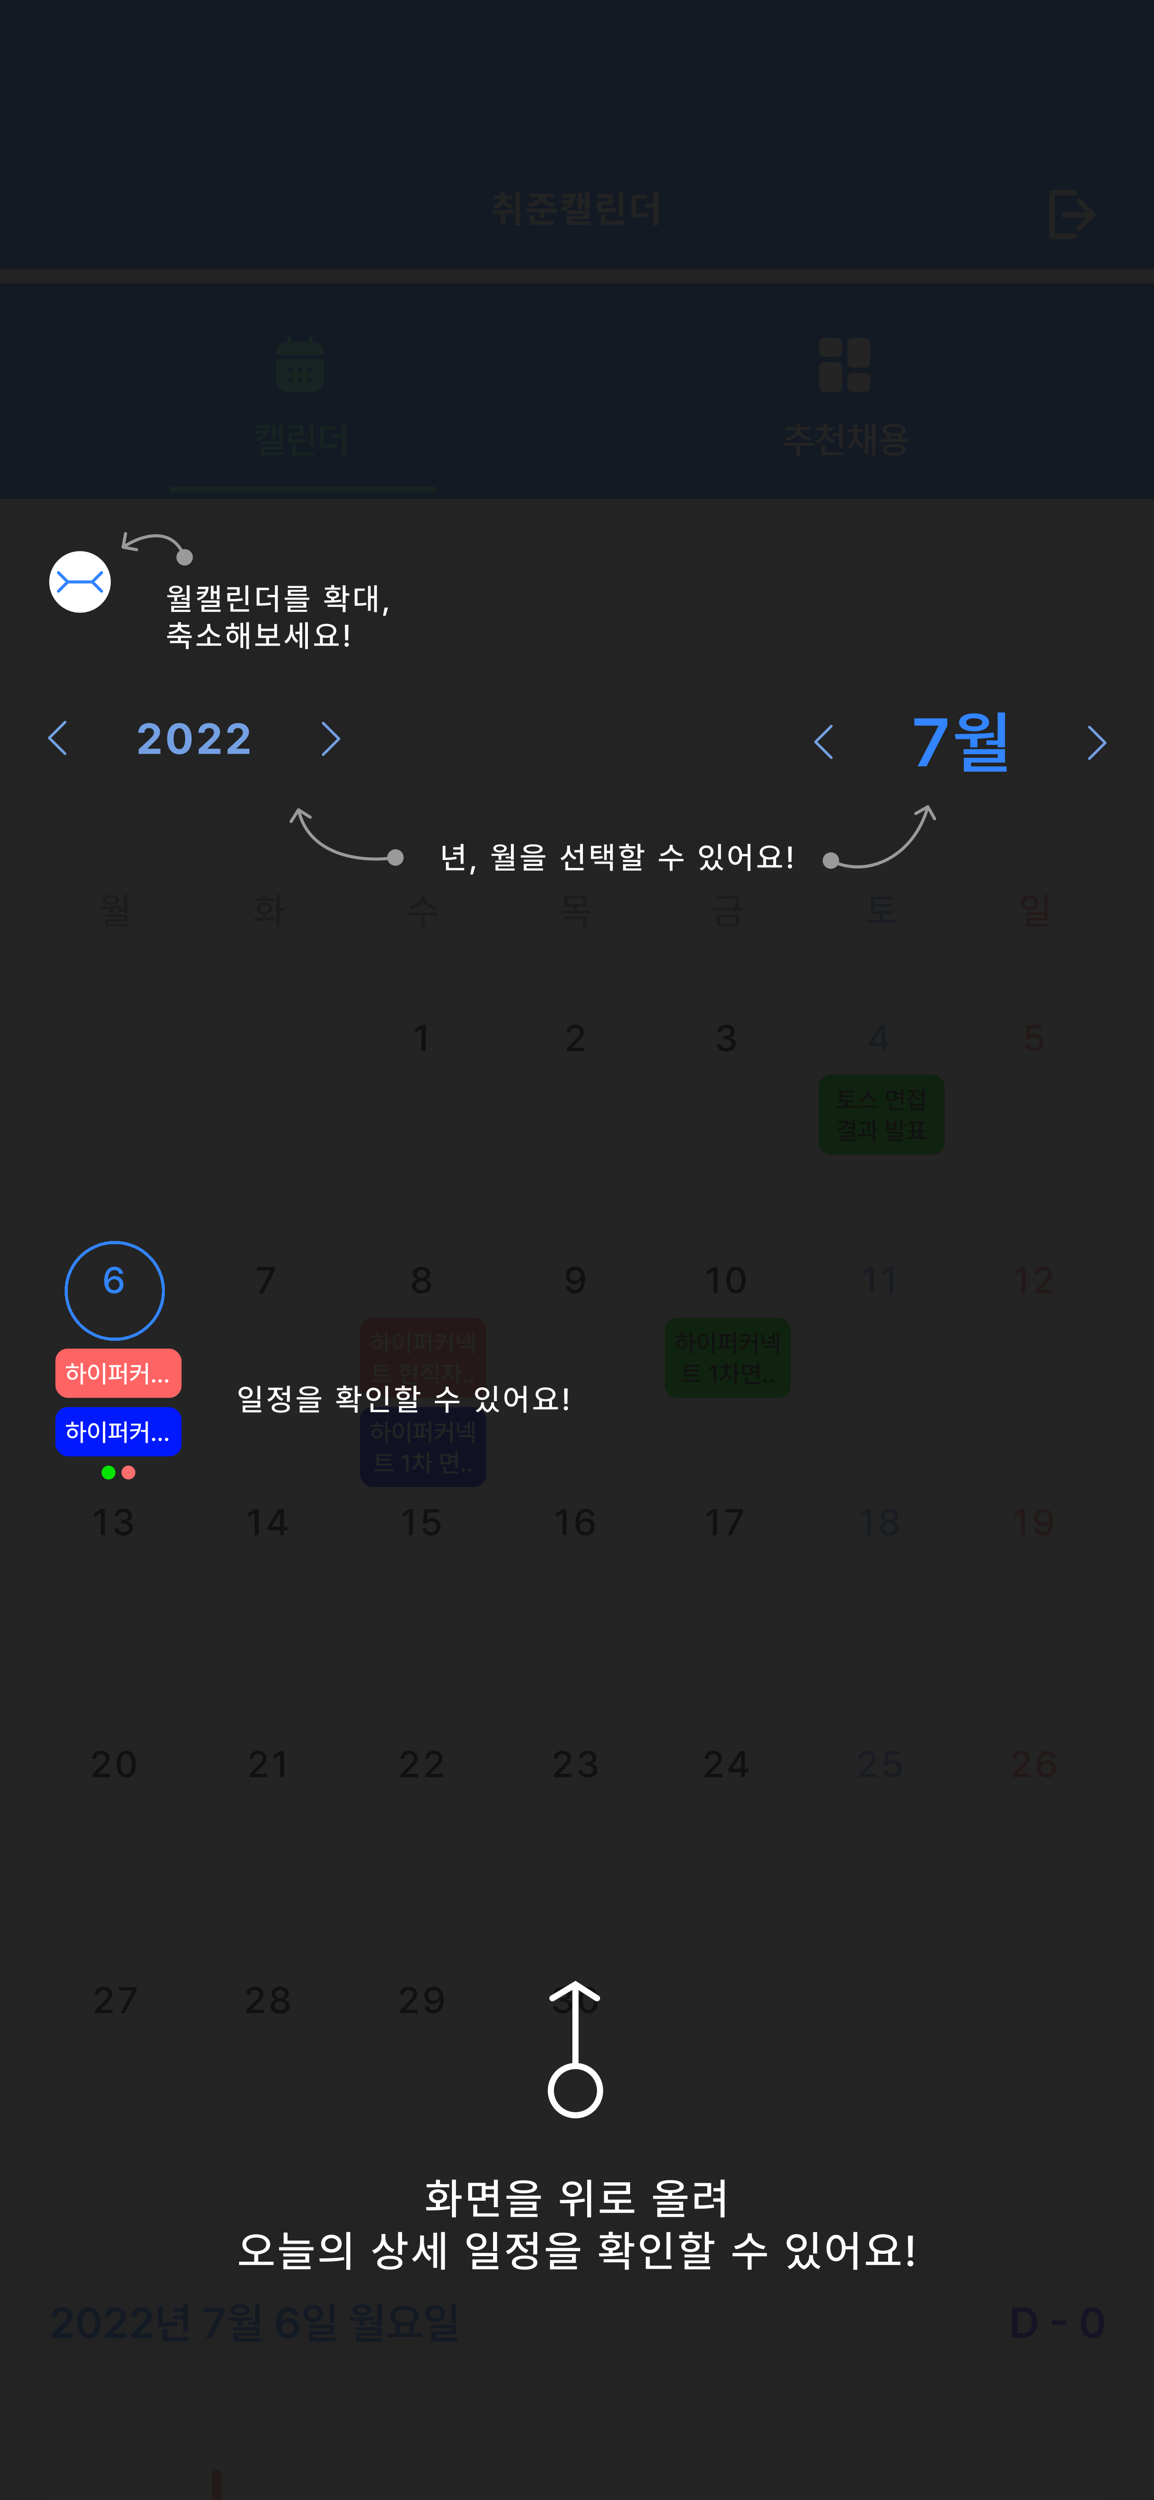 <svg width="375" height="812" viewBox="0 0 375 812" fill="none" xmlns="http://www.w3.org/2000/svg">
<g clip-path="url(#clip0_9_438)">
<rect width="375" height="812" fill="#ECF1F8"/>
<g filter="url(#filter0_d_9_438)">
<rect x="16" y="276.637" width="343" height="437.843" rx="7.245" fill="white"/>
</g>
<path d="M138.283 332.888H137.018L134.908 334.271V335.501L136.936 334.177H136.982V341.373H138.283V332.888Z" fill="#111111"/>
<path d="M184.182 341.373H189.889V340.271H185.975V340.201L187.697 338.455C189.291 336.89 189.736 336.134 189.748 335.185C189.736 333.808 188.605 332.771 186.971 332.771C185.354 332.771 184.17 333.796 184.182 335.349H185.4C185.406 334.447 186.004 333.849 186.947 333.849C187.838 333.849 188.518 334.382 188.518 335.22C188.518 335.964 188.055 336.503 187.123 337.47L184.182 340.435V341.373Z" fill="#111111"/>
<path d="M236.018 341.49C237.775 341.49 239.082 340.453 239.076 339.041C239.082 337.968 238.408 337.189 237.248 337.025V336.966C238.162 336.738 238.76 336.046 238.748 335.08C238.76 333.826 237.711 332.771 236.041 332.771C234.459 332.771 233.182 333.708 233.146 335.091H234.389C234.418 334.324 235.18 333.849 236.029 333.849C236.926 333.849 237.506 334.376 237.506 335.15C237.506 335.964 236.832 336.503 235.865 336.498H235.139V337.552H235.865C237.078 337.558 237.775 338.156 237.775 338.994C237.775 339.82 237.031 340.376 236.006 340.376C235.057 340.376 234.318 339.902 234.271 339.158H232.959C233.012 340.546 234.26 341.49 236.018 341.49Z" fill="#111111"/>
<path d="M282.377 339.72H286.502V341.373H287.72V339.72H288.88V338.63H287.72V332.888H286.127L282.377 338.677V339.72ZM283.736 338.63V338.56L286.408 334.423H286.502V338.63H283.736Z" fill="#74A0E3"/>
<path d="M335.994 341.49C337.764 341.49 339.018 340.289 339.018 338.619C339.018 336.984 337.84 335.8 336.24 335.794C335.596 335.8 334.998 336.029 334.646 336.369H334.564L334.846 333.99H338.584V332.888H333.779L333.229 337.611H334.447C334.734 337.089 335.256 336.861 335.936 336.861C337.002 336.873 337.764 337.623 337.764 338.654C337.764 339.662 337.025 340.406 335.994 340.412C335.139 340.406 334.447 339.878 334.377 339.158H333.123C333.182 340.511 334.389 341.49 335.994 341.49Z" fill="#FD6E6E"/>
<path d="M84.186 419.985H85.533L89.307 412.649V411.501H83.6V412.602H87.971V412.673L84.186 419.985Z" fill="#111111"/>
<path d="M137.006 420.102C138.822 420.102 140.117 419.106 140.123 417.724C140.117 416.634 139.332 415.743 138.342 415.591V415.544C139.197 415.345 139.789 414.571 139.795 413.645C139.789 412.339 138.605 411.384 137.006 411.384C135.383 411.384 134.205 412.339 134.205 413.645C134.205 414.571 134.785 415.345 135.658 415.544V415.591C134.656 415.743 133.877 416.634 133.889 417.724C133.877 419.106 135.16 420.102 137.006 420.102ZM135.201 417.63C135.184 416.757 135.951 416.118 137.006 416.118C138.049 416.118 138.811 416.757 138.811 417.63C138.811 418.462 138.107 419.036 137.006 419.036C135.887 419.036 135.184 418.462 135.201 417.63ZM135.459 413.763C135.465 412.972 136.074 412.433 137.006 412.438C137.914 412.433 138.535 412.972 138.529 413.763C138.535 414.56 137.891 415.104 137.006 415.099C136.098 415.104 135.465 414.554 135.459 413.763Z" fill="#111111"/>
<path d="M186.93 411.384C185.084 411.372 183.883 412.638 183.883 414.255C183.883 415.878 185.102 417.044 186.625 417.044C187.539 417.044 188.336 416.61 188.793 415.895H188.898C188.887 417.835 188.119 418.972 186.812 418.977C185.957 418.972 185.406 418.474 185.23 417.759H183.953C184.158 419.136 185.248 420.102 186.812 420.102C188.846 420.102 190.129 418.415 190.129 415.438C190.123 412.333 188.488 411.395 186.93 411.384ZM185.137 414.231C185.131 413.259 185.904 412.462 186.93 412.462C187.967 412.462 188.723 413.3 188.723 414.22C188.723 415.157 187.932 415.995 186.906 415.989C185.875 415.995 185.143 415.216 185.137 414.231Z" fill="#111111"/>
<path d="M233.127 411.501H231.862L229.752 412.884V414.114L231.78 412.79H231.826V419.985H233.127V411.501ZM239.142 420.102C241.105 420.102 242.254 418.52 242.259 415.743C242.254 412.983 241.088 411.384 239.142 411.384C237.191 411.384 236.025 412.983 236.025 415.743C236.025 418.52 237.179 420.102 239.142 420.102ZM237.314 415.743C237.314 413.634 238 412.479 239.142 412.474C240.279 412.479 240.97 413.634 240.97 415.743C240.97 417.858 240.285 418.989 239.142 418.989C237.994 418.989 237.308 417.858 237.314 415.743Z" fill="#111111"/>
<path d="M283.952 411.501H282.687L280.577 412.884V414.114L282.605 412.79H282.651V419.985H283.952V411.501ZM290.237 411.501H288.971L286.862 412.884V414.114L288.889 412.79H288.936V419.985H290.237V411.501Z" fill="#74A0E3"/>
<path d="M333.262 411.501H331.996L329.887 412.884V414.114L331.914 412.79H331.961V419.985H333.262V411.501ZM336.324 419.985H342.031V418.884H338.117V418.813L339.84 417.067C341.433 415.503 341.879 414.747 341.89 413.798C341.879 412.421 340.748 411.384 339.113 411.384C337.496 411.384 336.312 412.409 336.324 413.962H337.543C337.549 413.06 338.146 412.462 339.09 412.462C339.98 412.462 340.66 412.995 340.66 413.833C340.66 414.577 340.197 415.116 339.265 416.083L336.324 419.048V419.985Z" fill="#FD6E6E"/>
<path d="M34.086 490.114H32.821L30.711 491.496V492.727L32.739 491.403H32.785V498.598H34.086V490.114ZM40.16 498.715C41.918 498.715 43.224 497.678 43.218 496.266C43.224 495.194 42.55 494.414 41.39 494.25V494.192C42.304 493.963 42.902 493.272 42.89 492.305C42.902 491.051 41.853 489.996 40.183 489.996C38.601 489.996 37.324 490.934 37.289 492.317H38.531C38.56 491.549 39.322 491.075 40.172 491.075C41.068 491.075 41.648 491.602 41.648 492.375C41.648 493.19 40.974 493.729 40.008 493.723H39.281V494.778H40.008C41.22 494.784 41.918 495.381 41.918 496.219C41.918 497.045 41.173 497.602 40.148 497.602C39.199 497.602 38.461 497.127 38.414 496.383H37.101C37.154 497.772 38.402 498.715 40.16 498.715Z" fill="#111111"/>
<path d="M84.022 490.114H82.756L80.647 491.496V492.727L82.674 491.403H82.721V498.598H84.022V490.114ZM86.896 496.946H91.021V498.598H92.24V496.946H93.4V495.856H92.24V490.114H90.646L86.896 495.903V496.946ZM88.256 495.856V495.786L90.927 491.649H91.021V495.856H88.256Z" fill="#111111"/>
<path d="M134.192 490.114H132.926L130.817 491.496V492.727L132.844 491.403H132.891V498.598H134.192V490.114ZM140.136 498.715C141.906 498.715 143.16 497.514 143.16 495.844C143.16 494.209 141.982 493.026 140.383 493.02C139.738 493.026 139.14 493.254 138.789 493.594H138.707L138.988 491.215H142.726V490.114H137.922L137.371 494.836H138.59C138.877 494.315 139.398 494.086 140.078 494.086C141.144 494.098 141.906 494.848 141.906 495.879C141.906 496.887 141.168 497.631 140.136 497.637C139.281 497.631 138.59 497.104 138.519 496.383H137.265C137.324 497.737 138.531 498.715 140.136 498.715Z" fill="#111111"/>
<path d="M184.092 490.114H182.826L180.717 491.496V492.727L182.744 491.403H182.791V498.598H184.092V490.114ZM190.224 498.715C192.047 498.727 193.259 497.467 193.259 495.821C193.259 494.198 192.041 493.037 190.529 493.032C189.609 493.037 188.812 493.459 188.349 494.18H188.256C188.256 492.264 189.017 491.127 190.33 491.121C191.185 491.127 191.73 491.625 191.9 492.317H193.177C192.978 490.969 191.894 489.996 190.33 489.996C188.297 489.996 187.019 491.684 187.013 494.637C187.013 497.772 188.654 498.703 190.224 498.715ZM188.408 495.856C188.42 494.912 189.211 494.08 190.248 494.086C191.267 494.08 192.006 494.871 192.006 495.844C192.006 496.834 191.238 497.631 190.213 497.637C189.17 497.631 188.414 496.799 188.408 495.856Z" fill="#111111"/>
<path d="M232.973 490.114H231.707L229.598 491.496V492.727L231.625 491.403H231.672V498.598H232.973V490.114ZM236.328 498.598H237.675L241.449 491.262V490.114H235.742V491.215H240.113V491.286L236.328 498.598Z" fill="#111111"/>
<path d="M283.027 490.114H281.761L279.652 491.496V492.727L281.679 491.403H281.726V498.598H283.027V490.114ZM289.054 498.715C290.87 498.715 292.165 497.719 292.171 496.336C292.165 495.246 291.38 494.356 290.39 494.203V494.157C291.245 493.957 291.837 493.184 291.843 492.258C291.837 490.952 290.653 489.996 289.054 489.996C287.431 489.996 286.253 490.952 286.253 492.258C286.253 493.184 286.833 493.957 287.706 494.157V494.203C286.704 494.356 285.925 495.246 285.937 496.336C285.925 497.719 287.208 498.715 289.054 498.715ZM287.249 496.243C287.232 495.37 287.999 494.731 289.054 494.731C290.097 494.731 290.858 495.37 290.858 496.243C290.858 497.075 290.155 497.649 289.054 497.649C287.935 497.649 287.232 497.075 287.249 496.243ZM287.507 492.375C287.513 491.584 288.122 491.045 289.054 491.051C289.962 491.045 290.583 491.584 290.577 492.375C290.583 493.172 289.939 493.717 289.054 493.711C288.146 493.717 287.513 493.166 287.507 492.375Z" fill="#74A0E3"/>
<path d="M333.092 490.114H331.826L329.717 491.496V492.727L331.744 491.403H331.791V498.598H333.092V490.114ZM339.072 489.996C337.226 489.985 336.025 491.25 336.025 492.868C336.025 494.491 337.244 495.657 338.767 495.657C339.681 495.657 340.478 495.223 340.935 494.508H341.041C341.029 496.448 340.261 497.584 338.955 497.59C338.099 497.584 337.549 497.086 337.373 496.371H336.095C336.3 497.748 337.39 498.715 338.955 498.715C340.988 498.715 342.271 497.028 342.271 494.051C342.265 490.946 340.631 490.008 339.072 489.996ZM337.279 492.844C337.273 491.871 338.047 491.075 339.072 491.075C340.109 491.075 340.865 491.912 340.865 492.832C340.865 493.77 340.074 494.608 339.049 494.602C338.017 494.608 337.285 493.828 337.279 492.844Z" fill="#FD6E6E"/>
<path d="M30.026 577.211H35.733V576.109H31.819V576.039L33.541 574.293C35.135 572.728 35.58 571.972 35.592 571.023C35.58 569.646 34.45 568.609 32.815 568.609C31.198 568.609 30.014 569.635 30.026 571.187H31.244C31.25 570.285 31.848 569.687 32.791 569.687C33.682 569.687 34.362 570.22 34.362 571.058C34.362 571.802 33.899 572.342 32.967 573.308L30.026 576.273V577.211ZM41.021 577.328C42.984 577.328 44.133 575.746 44.138 572.969C44.133 570.209 42.967 568.609 41.021 568.609C39.07 568.609 37.904 570.209 37.904 572.969C37.904 575.746 39.058 577.328 41.021 577.328ZM39.193 572.969C39.193 570.859 39.879 569.705 41.021 569.699C42.158 569.705 42.849 570.859 42.849 572.969C42.849 575.084 42.164 576.215 41.021 576.215C39.873 576.215 39.187 575.084 39.193 572.969Z" fill="#111111"/>
<path d="M81.039 577.211H86.746V576.109H82.832V576.039L84.555 574.293C86.149 572.728 86.594 571.972 86.606 571.023C86.594 569.646 85.463 568.609 83.828 568.609C82.211 568.609 81.028 569.635 81.039 571.187H82.258C82.264 570.285 82.862 569.687 83.805 569.687C84.696 569.687 85.375 570.22 85.375 571.058C85.375 571.802 84.912 572.342 83.981 573.308L81.039 576.273V577.211ZM92.304 568.726H91.039L88.929 570.109V571.34L90.957 570.015H91.004V577.211H92.304V568.726Z" fill="#111111"/>
<path d="M130.16 577.211H135.867V576.109H131.953V576.039L133.676 574.293C135.27 572.728 135.715 571.972 135.727 571.023C135.715 569.646 134.584 568.609 132.95 568.609C131.332 568.609 130.149 569.635 130.16 571.187H131.379C131.385 570.285 131.983 569.687 132.926 569.687C133.817 569.687 134.496 570.22 134.496 571.058C134.496 571.802 134.033 572.342 133.102 573.308L130.16 576.273V577.211ZM138.203 577.211H143.91V576.109H139.996V576.039L141.718 574.293C143.312 572.728 143.758 571.972 143.769 571.023C143.758 569.646 142.627 568.609 140.992 568.609C139.375 568.609 138.191 569.635 138.203 571.187H139.422C139.427 570.285 140.025 569.687 140.968 569.687C141.859 569.687 142.539 570.22 142.539 571.058C142.539 571.802 142.076 572.342 141.144 573.308L138.203 576.273V577.211Z" fill="#111111"/>
<path d="M179.985 577.211H185.692V576.109H181.778V576.039L183.5 574.293C185.094 572.728 185.539 571.972 185.551 571.023C185.539 569.646 184.408 568.609 182.774 568.609C181.157 568.609 179.973 569.635 179.985 571.187H181.203C181.209 570.285 181.807 569.687 182.75 569.687C183.641 569.687 184.321 570.22 184.321 571.058C184.321 571.802 183.858 572.342 182.926 573.308L179.985 576.273V577.211ZM191.039 577.328C192.797 577.328 194.103 576.291 194.097 574.879C194.103 573.806 193.429 573.027 192.269 572.863V572.804C193.183 572.576 193.781 571.885 193.769 570.918C193.781 569.664 192.732 568.609 191.062 568.609C189.48 568.609 188.203 569.547 188.168 570.929H189.41C189.439 570.162 190.201 569.687 191.05 569.687C191.947 569.687 192.527 570.215 192.527 570.988C192.527 571.802 191.853 572.342 190.886 572.336H190.16V573.39H190.886C192.099 573.396 192.797 573.994 192.797 574.832C192.797 575.658 192.052 576.215 191.027 576.215C190.078 576.215 189.34 575.74 189.293 574.996H187.98C188.033 576.385 189.281 577.328 191.039 577.328Z" fill="#111111"/>
<path d="M229.014 577.211H234.721V576.109H230.807V576.039L232.53 574.293C234.123 572.728 234.569 571.972 234.58 571.023C234.569 569.646 233.438 568.609 231.803 568.609C230.186 568.609 229.002 569.635 229.014 571.187H230.233C230.239 570.285 230.836 569.687 231.78 569.687C232.67 569.687 233.35 570.22 233.35 571.058C233.35 571.802 232.887 572.342 231.955 573.308L229.014 576.273V577.211ZM236.681 575.558H240.806V577.211H242.025V575.558H243.185V574.469H242.025V568.726H240.431L236.681 574.515V575.558ZM238.041 574.469V574.398L240.713 570.261H240.806V574.469H238.041Z" fill="#111111"/>
<path d="M279.09 577.211H284.797V576.109H280.883V576.039L282.606 574.293C284.2 572.728 284.645 571.972 284.657 571.023C284.645 569.646 283.514 568.609 281.879 568.609C280.262 568.609 279.078 569.635 279.09 571.187H280.309C280.315 570.285 280.912 569.687 281.856 569.687C282.746 569.687 283.426 570.22 283.426 571.058C283.426 571.802 282.963 572.342 282.032 573.308L279.09 576.273V577.211ZM290.015 577.328C291.785 577.328 293.039 576.127 293.039 574.457C293.039 572.822 291.861 571.638 290.261 571.633C289.617 571.638 289.019 571.867 288.668 572.207H288.586L288.867 569.828H292.605V568.726H287.8L287.25 573.449H288.468C288.756 572.927 289.277 572.699 289.957 572.699C291.023 572.711 291.785 573.461 291.785 574.492C291.785 575.5 291.047 576.244 290.015 576.25C289.16 576.244 288.468 575.717 288.398 574.996H287.144C287.203 576.349 288.41 577.328 290.015 577.328Z" fill="#74A0E3"/>
<path d="M328.991 577.211H334.698V576.109H330.783V576.039L332.506 574.293C334.1 572.728 334.545 571.972 334.557 571.023C334.545 569.646 333.414 568.609 331.78 568.609C330.162 568.609 328.979 569.635 328.991 571.187H330.209C330.215 570.285 330.813 569.687 331.756 569.687C332.647 569.687 333.326 570.22 333.326 571.058C333.326 571.802 332.864 572.342 331.932 573.308L328.991 576.273V577.211ZM340.103 577.328C341.925 577.34 343.138 576.08 343.138 574.433C343.138 572.81 341.92 571.65 340.408 571.644C339.488 571.65 338.691 572.072 338.228 572.793H338.134C338.134 570.877 338.896 569.74 340.209 569.734C341.064 569.74 341.609 570.238 341.779 570.929H343.056C342.857 569.582 341.773 568.609 340.209 568.609C338.175 568.609 336.898 570.297 336.892 573.25C336.892 576.385 338.533 577.316 340.103 577.328ZM338.287 574.469C338.299 573.525 339.09 572.693 340.127 572.699C341.146 572.693 341.884 573.484 341.884 574.457C341.884 575.447 341.117 576.244 340.092 576.25C339.049 576.244 338.293 575.412 338.287 574.469Z" fill="#FD6E6E"/>
<path d="M30.871 653.833H36.578V652.732H32.664V652.661L34.387 650.915C35.981 649.351 36.426 648.595 36.438 647.646C36.426 646.269 35.295 645.232 33.66 645.232C32.043 645.232 30.86 646.257 30.871 647.81H32.09C32.096 646.907 32.694 646.31 33.637 646.31C34.528 646.31 35.207 646.843 35.207 647.681C35.207 648.425 34.744 648.964 33.813 649.931L30.871 652.896V653.833ZM39.207 653.833H40.554L44.328 646.497V645.349H38.621V646.45H42.992V646.521L39.207 653.833Z" fill="#111111"/>
<path d="M80.02 653.833H85.727V652.732H81.813V652.661L83.535 650.915C85.129 649.351 85.575 648.595 85.586 647.646C85.575 646.269 84.444 645.232 82.809 645.232C81.192 645.232 80.008 646.257 80.02 647.81H81.239C81.244 646.907 81.842 646.31 82.785 646.31C83.676 646.31 84.356 646.843 84.356 647.681C84.356 648.425 83.893 648.964 82.961 649.931L80.02 652.896V653.833ZM91.027 653.95C92.844 653.95 94.138 652.954 94.144 651.572C94.138 650.482 93.353 649.591 92.363 649.439V649.392C93.219 649.193 93.81 648.419 93.816 647.493C93.81 646.187 92.627 645.232 91.027 645.232C89.404 645.232 88.226 646.187 88.226 647.493C88.226 648.419 88.806 649.193 89.679 649.392V649.439C88.677 649.591 87.898 650.482 87.91 651.572C87.898 652.954 89.181 653.95 91.027 653.95ZM89.222 651.478C89.205 650.605 89.972 649.966 91.027 649.966C92.07 649.966 92.832 650.605 92.832 651.478C92.832 652.31 92.129 652.884 91.027 652.884C89.908 652.884 89.205 652.31 89.222 651.478ZM89.48 647.611C89.486 646.82 90.095 646.281 91.027 646.286C91.935 646.281 92.556 646.82 92.55 647.611C92.556 648.407 91.912 648.952 91.027 648.947C90.119 648.952 89.486 648.402 89.48 647.611Z" fill="#111111"/>
<path d="M129.991 653.833H135.698V652.732H131.783V652.661L133.506 650.915C135.1 649.351 135.545 648.595 135.557 647.646C135.545 646.269 134.414 645.232 132.78 645.232C131.162 645.232 129.979 646.257 129.991 647.81H131.209C131.215 646.907 131.813 646.31 132.756 646.31C133.647 646.31 134.326 646.843 134.326 647.681C134.326 648.425 133.864 648.964 132.932 649.931L129.991 652.896V653.833ZM140.951 645.232C139.105 645.22 137.904 646.486 137.904 648.103C137.904 649.726 139.123 650.892 140.646 650.892C141.56 650.892 142.357 650.458 142.814 649.743H142.92C142.908 651.683 142.14 652.82 140.834 652.825C139.978 652.82 139.427 652.322 139.252 651.607H137.974C138.179 652.984 139.269 653.95 140.834 653.95C142.867 653.95 144.15 652.263 144.15 649.286C144.144 646.181 142.509 645.243 140.951 645.232ZM139.158 648.079C139.152 647.107 139.925 646.31 140.951 646.31C141.988 646.31 142.744 647.148 142.744 648.068C142.744 649.005 141.953 649.843 140.927 649.837C139.896 649.843 139.164 649.064 139.158 648.079Z" fill="#111111"/>
<path d="M182.862 653.95C184.619 653.95 185.926 652.913 185.92 651.501C185.926 650.429 185.252 649.65 184.092 649.486V649.427C185.006 649.198 185.604 648.507 185.592 647.54C185.604 646.286 184.555 645.232 182.885 645.232C181.303 645.232 180.026 646.169 179.991 647.552H181.233C181.262 646.784 182.024 646.31 182.873 646.31C183.77 646.31 184.35 646.837 184.35 647.611C184.35 648.425 183.676 648.964 182.709 648.958H181.983V650.013H182.709C183.922 650.019 184.619 650.616 184.619 651.454C184.619 652.281 183.875 652.837 182.85 652.837C181.901 652.837 181.162 652.363 181.116 651.618H179.803C179.856 653.007 181.104 653.95 182.862 653.95ZM191.197 653.95C193.16 653.95 194.308 652.368 194.314 649.591C194.308 646.831 193.142 645.232 191.197 645.232C189.246 645.232 188.08 646.831 188.08 649.591C188.08 652.368 189.234 653.95 191.197 653.95ZM189.369 649.591C189.369 647.482 190.054 646.327 191.197 646.322C192.334 646.327 193.025 647.482 193.025 649.591C193.025 651.706 192.34 652.837 191.197 652.837C190.049 652.837 189.363 651.706 189.369 649.591Z" fill="#111111"/>
<rect x="117" y="428" width="41" height="26" rx="4" fill="#FF6464"/>
<path d="M125.926 432.664H125.191V439.664H125.926V436.117H127.051V435.5H125.926V432.664ZM120.434 434.367H124.582V433.758H122.902V432.758H122.16V433.758H120.434V434.367ZM120.793 436.508C120.793 437.469 121.527 438.137 122.535 438.141C123.539 438.137 124.273 437.469 124.277 436.508C124.273 435.555 123.539 434.883 122.535 434.883C121.527 434.883 120.793 435.555 120.793 436.508ZM121.504 436.508C121.5 435.91 121.938 435.496 122.535 435.492C123.129 435.496 123.562 435.91 123.566 436.508C123.562 437.117 123.129 437.523 122.535 437.516C121.938 437.523 121.5 437.117 121.504 436.508ZM133.184 432.664H132.441V439.68H133.184V432.664ZM127.629 435.641C127.629 437.152 128.383 438.105 129.441 438.102C130.48 438.105 131.246 437.152 131.246 435.641C131.246 434.145 130.48 433.191 129.441 433.188C128.383 433.191 127.629 434.145 127.629 435.641ZM128.348 435.641C128.344 434.543 128.789 433.855 129.441 433.852C130.082 433.855 130.527 434.543 130.527 435.641C130.527 436.754 130.082 437.438 129.441 437.438C128.789 437.438 128.344 436.754 128.348 435.641ZM138.363 433.359H134.465V433.969H135.145V437.348L134.254 437.359L134.332 437.977C135.547 437.977 137.188 437.945 138.613 437.719L138.566 437.172C138.254 437.207 137.93 437.238 137.598 437.262V433.969H138.363V433.359ZM135.871 437.336V433.969H136.887V437.301C136.547 437.316 136.203 437.328 135.871 437.336ZM138.137 435.883H139.402V439.664H140.137V432.664H139.402V435.273H138.137V435.883ZM144.785 433.375H141.59V433.977H144.047C144.02 434.375 143.953 434.758 143.844 435.117L141.23 435.281L141.348 435.922L143.617 435.707C143.191 436.598 142.434 437.352 141.207 437.977L141.621 438.539C144.109 437.273 144.781 435.438 144.785 433.375ZM144.77 436.047H146.309V439.664H147.043V432.664H146.309V435.438H144.77V436.047ZM154.121 432.672H153.418V436.773H154.121V432.672ZM148.496 436.375H148.941C149.801 436.375 150.566 436.34 151.473 436.148L151.387 435.562C150.613 435.711 149.941 435.75 149.223 435.758V433.164H148.496V436.375ZM149.34 437.711H153.395V439.664H154.121V437.109H149.34V437.711ZM150.574 434.68H152.004V436.703H152.707V432.812H152.004V434.078H150.574V434.68ZM126.523 446.391H122.398V445.375H126.305V444.789H122.398V443.844H126.453V443.242H121.648V446.984H126.523V446.391ZM120.844 448.781H127.25V448.172H120.844V448.781ZM135.547 442.672H134.805V444.492H133.68V445.102H134.805V445.969H133.68V446.562H134.805V448.008H135.547V442.672ZM129.719 444.086H133.656V443.484H132.094V442.664H131.359V443.484H129.719V444.086ZM130.109 445.766C130.109 446.57 130.773 447.117 131.719 447.117C132.66 447.117 133.332 446.57 133.336 445.766C133.332 444.965 132.66 444.418 131.719 444.422C130.773 444.418 130.109 444.965 130.109 445.766ZM130.805 445.766C130.801 445.305 131.176 445.008 131.719 445C132.254 445.008 132.633 445.305 132.641 445.766C132.633 446.242 132.254 446.539 131.719 446.539C131.176 446.539 130.801 446.242 130.805 445.766ZM130.977 449.516H135.703V448.914H131.727V447.539H130.977V449.516ZM139.219 443.922V443.727H140.758V443.125H136.898V443.727H138.469V443.922C138.465 444.871 137.793 445.785 136.703 446.164L137.086 446.734C137.918 446.441 138.539 445.84 138.855 445.082C139.172 445.785 139.781 446.336 140.586 446.602L140.969 446.023C139.887 445.684 139.219 444.82 139.219 443.922ZM137.688 447.844H141.688V449.664H142.43V447.242H137.688V447.844ZM141.688 446.891H142.43V442.664H141.688V446.891ZM145.977 444.727V443.984H147.5V443.367H143.664V443.984H145.242V444.727C145.238 445.91 144.469 447.23 143.406 447.742L143.844 448.328C144.641 447.93 145.297 447.066 145.617 446.07C145.934 446.984 146.559 447.773 147.344 448.148L147.766 447.57C146.703 447.066 145.973 445.832 145.977 444.727ZM148.25 449.664H148.992V446.062H150.117V445.438H148.992V442.664H148.25V449.664ZM151.25 449.055C151.551 449.051 151.801 448.805 151.805 448.5C151.801 448.195 151.551 447.945 151.25 447.945C150.945 447.945 150.691 448.195 150.695 448.5C150.691 448.805 150.945 449.051 151.25 449.055ZM153.359 449.055C153.66 449.051 153.91 448.805 153.914 448.5C153.91 448.195 153.66 447.945 153.359 447.945C153.055 447.945 152.801 448.195 152.805 448.5C152.801 448.805 153.055 449.051 153.359 449.055Z" fill="white"/>
<rect x="216" y="428" width="41" height="26" rx="4" fill="#06E501"/>
<path d="M224.926 432.664H224.191V439.664H224.926V436.117H226.051V435.5H224.926V432.664ZM219.434 434.367H223.582V433.758H221.902V432.758H221.16V433.758H219.434V434.367ZM219.793 436.508C219.793 437.469 220.527 438.137 221.535 438.141C222.539 438.137 223.273 437.469 223.277 436.508C223.273 435.555 222.539 434.883 221.535 434.883C220.527 434.883 219.793 435.555 219.793 436.508ZM220.504 436.508C220.5 435.91 220.938 435.496 221.535 435.492C222.129 435.496 222.562 435.91 222.566 436.508C222.562 437.117 222.129 437.523 221.535 437.516C220.938 437.523 220.5 437.117 220.504 436.508ZM232.184 432.664H231.441V439.68H232.184V432.664ZM226.629 435.641C226.629 437.152 227.383 438.105 228.441 438.102C229.48 438.105 230.246 437.152 230.246 435.641C230.246 434.145 229.48 433.191 228.441 433.188C227.383 433.191 226.629 434.145 226.629 435.641ZM227.348 435.641C227.344 434.543 227.789 433.855 228.441 433.852C229.082 433.855 229.527 434.543 229.527 435.641C229.527 436.754 229.082 437.438 228.441 437.438C227.789 437.438 227.344 436.754 227.348 435.641ZM237.363 433.359H233.465V433.969H234.145V437.348L233.254 437.359L233.332 437.977C234.547 437.977 236.188 437.945 237.613 437.719L237.566 437.172C237.254 437.207 236.93 437.238 236.598 437.262V433.969H237.363V433.359ZM234.871 437.336V433.969H235.887V437.301C235.547 437.316 235.203 437.328 234.871 437.336ZM237.137 435.883H238.402V439.664H239.137V432.664H238.402V435.273H237.137V435.883ZM243.785 433.375H240.59V433.977H243.047C243.02 434.375 242.953 434.758 242.844 435.117L240.23 435.281L240.348 435.922L242.617 435.707C242.191 436.598 241.434 437.352 240.207 437.977L240.621 438.539C243.109 437.273 243.781 435.438 243.785 433.375ZM243.77 436.047H245.309V439.664H246.043V432.664H245.309V435.438H243.77V436.047ZM253.121 432.672H252.418V436.773H253.121V432.672ZM247.496 436.375H247.941C248.801 436.375 249.566 436.34 250.473 436.148L250.387 435.562C249.613 435.711 248.941 435.75 248.223 435.758V433.164H247.496V436.375ZM248.34 437.711H252.395V439.664H253.121V437.109H248.34V437.711ZM249.574 434.68H251.004V436.703H251.707V432.812H251.004V434.078H249.574V434.68ZM227.188 446.391H223.062V445.375H226.969V444.789H223.062V443.844H227.117V443.242H222.312V446.984H227.188V446.391ZM221.508 448.781H227.914V448.172H221.508V448.781ZM232.766 443.344H231.922L230.516 444.266V445.086L231.867 444.203H231.898V449H232.766V443.344ZM236.359 444.914V444.453H237.898V443.859H236.375V442.805H235.625V443.859H234.086V444.453H235.633V444.914C235.629 446.066 234.941 447.262 233.875 447.75L234.289 448.32C235.09 447.949 235.699 447.176 236.008 446.25C236.305 447.105 236.879 447.836 237.641 448.195L238.062 447.633C237.02 447.133 236.359 445.992 236.359 444.914ZM238.672 449.664H239.414V446.109H240.539V445.484H239.414V442.664H238.672V449.664ZM244.445 443.258H241.195V446.57H244.445V445.961H245.969V447.773H246.711V442.672H245.969V443.852H244.445V443.258ZM241.93 445.984V443.859H243.719V445.984H241.93ZM242.141 449.516H246.867V448.914H242.891V447.305H242.141V449.516ZM244.445 445.352V444.461H245.969V445.352H244.445ZM248.586 449.055C248.887 449.051 249.137 448.805 249.141 448.5C249.137 448.195 248.887 447.945 248.586 447.945C248.281 447.945 248.027 448.195 248.031 448.5C248.027 448.805 248.281 449.051 248.586 449.055ZM250.695 449.055C250.996 449.051 251.246 448.805 251.25 448.5C251.246 448.195 250.996 447.945 250.695 447.945C250.391 447.945 250.137 448.195 250.141 448.5C250.137 448.805 250.391 449.051 250.695 449.055Z" fill="#111111"/>
<rect x="266" y="349" width="41" height="26" rx="4" fill="#06E501"/>
<path d="M277.633 357.25H273.508V356.297H277.414V355.711H273.508V354.812H277.562V354.203H272.758V357.844H274.773V359.211H271.953V359.82H278.359V359.211H275.516V357.844H277.633V357.25ZM282.422 354.656V354.125H281.641V354.656C281.637 355.797 280.43 356.867 279.102 357.117L279.43 357.734C280.551 357.484 281.578 356.754 282.039 355.773C282.492 356.758 283.52 357.492 284.641 357.734L284.984 357.117C283.637 356.875 282.422 355.797 282.422 354.656ZM278.867 359.742H285.273V359.125H278.867V359.742ZM291.305 354.258H288.055V357.57H291.305V356.961H292.828V358.773H293.57V353.672H292.828V354.852H291.305V354.258ZM288.789 356.984V354.859H290.578V356.984H288.789ZM289 360.516H293.727V359.914H289.75V358.305H289V360.516ZM291.305 356.352V355.461H292.828V356.352H291.305ZM300.477 353.664H299.742V355.32H298.43V355.93H299.742V357.477H300.477V353.664ZM294.656 357.008L295.039 357.594C295.871 357.301 296.484 356.684 296.789 355.914C297.094 356.602 297.672 357.156 298.461 357.438L298.844 356.859C297.785 356.504 297.152 355.625 297.156 354.758V354.656H298.656V354.055H294.883V354.656H296.398V354.75C296.402 355.715 295.73 356.633 294.656 357.008ZM295.922 360.578H300.477V357.789H299.742V358.594H296.656V357.789H295.922V360.578ZM296.656 359.977V359.172H299.742V359.977H296.656ZM277.789 363.664H277.047V364.633H275.527C275.566 364.426 275.586 364.211 275.586 363.984H272.43V364.594H274.77C274.648 365.621 273.742 366.402 272.062 366.773L272.32 367.383C273.867 367.023 274.926 366.305 275.359 365.219H277.047V365.977H275.273V366.555H277.047V367.227H277.789V363.664ZM273.211 368.109H277.047V368.734H273.227V370.594H278V370H273.961V369.297H277.789V367.523H273.211V368.109ZM282.766 364.414H279.188V365.016H282.031C282.027 365.598 282.008 366.414 281.828 367.531L282.562 367.586C282.762 366.336 282.762 365.434 282.766 364.844V364.414ZM278.797 368.555L278.883 369.156C280.125 369.164 281.754 369.133 283.211 368.898L283.172 368.344C282.473 368.434 281.711 368.48 280.969 368.512V366.414H280.234V368.535C279.723 368.547 279.234 368.551 278.797 368.555ZM283.57 370.664H284.32V367.188H285.391V366.555H284.32V363.664H283.57V370.664ZM288.734 363.961H288.008V367.016H291.305V363.961H290.57V364.914H288.734V363.961ZM288.711 368.156H292.5V368.789H288.727V370.594H293.477V370H289.453V369.336H293.234V367.57H288.711V368.156ZM288.734 366.422V365.484H290.57V366.422H288.734ZM292.492 367.266H293.234V365.734H294.25V365.133H293.234V363.664H292.492V367.266ZM301.055 369.227H299.297V367.672H300.445V367.07H299.398V364.891H300.469V364.281H295.195V364.891H296.258V367.07H295.211V367.672H296.367V369.227H294.648V369.836H301.055V369.227ZM296.992 367.07V364.891H298.672V367.07H296.992ZM297.109 369.227V367.672H298.555V369.227H297.109Z" fill="#111111"/>
<rect x="117" y="457" width="41" height="26" rx="4" fill="#0019FF"/>
<path d="M125.926 461.664H125.191V468.664H125.926V465.117H127.051V464.5H125.926V461.664ZM120.434 463.367H124.582V462.758H122.902V461.758H122.16V462.758H120.434V463.367ZM120.793 465.508C120.793 466.469 121.527 467.137 122.535 467.141C123.539 467.137 124.273 466.469 124.277 465.508C124.273 464.555 123.539 463.883 122.535 463.883C121.527 463.883 120.793 464.555 120.793 465.508ZM121.504 465.508C121.5 464.91 121.938 464.496 122.535 464.492C123.129 464.496 123.562 464.91 123.566 465.508C123.562 466.117 123.129 466.523 122.535 466.516C121.938 466.523 121.5 466.117 121.504 465.508ZM133.184 461.664H132.441V468.68H133.184V461.664ZM127.629 464.641C127.629 466.152 128.383 467.105 129.441 467.102C130.48 467.105 131.246 466.152 131.246 464.641C131.246 463.145 130.48 462.191 129.441 462.188C128.383 462.191 127.629 463.145 127.629 464.641ZM128.348 464.641C128.344 463.543 128.789 462.855 129.441 462.852C130.082 462.855 130.527 463.543 130.527 464.641C130.527 465.754 130.082 466.438 129.441 466.438C128.789 466.438 128.344 465.754 128.348 464.641ZM138.363 462.359H134.465V462.969H135.145V466.348L134.254 466.359L134.332 466.977C135.547 466.977 137.188 466.945 138.613 466.719L138.566 466.172C138.254 466.207 137.93 466.238 137.598 466.262V462.969H138.363V462.359ZM135.871 466.336V462.969H136.887V466.301C136.547 466.316 136.203 466.328 135.871 466.336ZM138.137 464.883H139.402V468.664H140.137V461.664H139.402V464.273H138.137V464.883ZM144.785 462.375H141.59V462.977H144.047C144.02 463.375 143.953 463.758 143.844 464.117L141.23 464.281L141.348 464.922L143.617 464.707C143.191 465.598 142.434 466.352 141.207 466.977L141.621 467.539C144.109 466.273 144.781 464.438 144.785 462.375ZM144.77 465.047H146.309V468.664H147.043V461.664H146.309V464.438H144.77V465.047ZM154.121 461.672H153.418V465.773H154.121V461.672ZM148.496 465.375H148.941C149.801 465.375 150.566 465.34 151.473 465.148L151.387 464.562C150.613 464.711 149.941 464.75 149.223 464.758V462.164H148.496V465.375ZM149.34 466.711H153.395V468.664H154.121V466.109H149.34V466.711ZM150.574 463.68H152.004V465.703H152.707V461.812H152.004V463.078H150.574V463.68ZM127.211 475.391H123.086V474.375H126.992V473.789H123.086V472.844H127.141V472.242H122.336V475.984H127.211V475.391ZM121.531 477.781H127.938V477.172H121.531V477.781ZM132.789 472.344H131.945L130.539 473.266V474.086L131.891 473.203H131.922V478H132.789V472.344ZM136.383 473.914V473.453H137.922V472.859H136.398V471.805H135.648V472.859H134.109V473.453H135.656V473.914C135.652 475.066 134.965 476.262 133.898 476.75L134.312 477.32C135.113 476.949 135.723 476.176 136.031 475.25C136.328 476.105 136.902 476.836 137.664 477.195L138.086 476.633C137.043 476.133 136.383 474.992 136.383 473.914ZM138.695 478.664H139.438V475.109H140.562V474.484H139.438V471.664H138.695V478.664ZM146.422 472.258H143.172V475.57H146.422V474.961H147.945V476.773H148.688V471.672H147.945V472.852H146.422V472.258ZM143.906 474.984V472.859H145.695V474.984H143.906ZM144.117 478.516H148.844V477.914H144.867V476.305H144.117V478.516ZM146.422 474.352V473.461H147.945V474.352H146.422ZM150.562 478.055C150.863 478.051 151.113 477.805 151.117 477.5C151.113 477.195 150.863 476.945 150.562 476.945C150.258 476.945 150.004 477.195 150.008 477.5C150.004 477.805 150.258 478.051 150.562 478.055ZM152.672 478.055C152.973 478.051 153.223 477.805 153.227 477.5C153.223 477.195 152.973 476.945 152.672 476.945C152.367 476.945 152.113 477.195 152.117 477.5C152.113 477.805 152.367 478.051 152.672 478.055Z" fill="white"/>
<rect x="16" y="789.113" width="343" height="64.681" rx="6" fill="white"/>
<rect x="68.849" y="802.049" width="3.109" height="39.061" rx="1.554" fill="#FD6E6E"/>
<rect x="314" y="806.029" width="28" height="28.858"/>
<path d="M334.678 290.848C333.078 290.859 331.918 291.826 331.912 293.203C331.918 294.586 333.078 295.547 334.678 295.547C336.26 295.547 337.426 294.586 337.432 293.203C337.426 291.826 336.26 290.859 334.678 290.848ZM333.002 293.203C332.996 292.348 333.711 291.773 334.678 291.785C335.639 291.773 336.354 292.348 336.354 293.203C336.354 294.07 335.639 294.645 334.678 294.645C333.711 294.645 332.996 294.07 333.002 293.203ZM333.506 297.211H339.307V298.137H333.541V300.867H340.76V299.977H334.619V298.969H340.408V296.32H333.506V297.211ZM339.295 295.84H340.408V290.496H339.295V295.84Z" fill="#FD6E6E"/>
<path d="M41.432 290.508H40.318V295.453H38.268V296.156H40.318V296.66H41.432V290.508ZM32.678 294.375L32.807 295.172C33.627 295.178 34.535 295.178 35.478 295.148V296.684H36.58V295.107C37.582 295.055 38.613 294.973 39.603 294.832L39.545 294.117C37.277 294.357 34.711 294.381 32.678 294.375ZM33.463 292.266C33.457 293.244 34.494 293.836 36.088 293.836C37.652 293.836 38.701 293.244 38.713 292.266C38.701 291.305 37.652 290.684 36.088 290.684C34.494 290.684 33.457 291.305 33.463 292.266ZM34.248 297.785H40.33V298.535H34.295V300.891H41.748V300.082H35.385V299.273H41.432V297.012H34.248V297.785ZM34.506 292.266C34.5 291.762 35.121 291.434 36.088 291.434C37.043 291.434 37.658 291.762 37.658 292.266C37.658 292.764 37.043 293.086 36.088 293.086C35.121 293.086 34.5 292.764 34.506 292.266Z" fill="#9A9A9A"/>
<path d="M90.928 290.496H89.814V300.996H90.928V295.828H92.51V294.891H90.928V290.496ZM82.572 298.137L82.748 299.062C84.559 299.068 87.014 299.045 89.287 298.641L89.217 297.82C88.344 297.943 87.406 298.02 86.475 298.066V297.041C87.664 296.871 88.449 296.15 88.455 295.137C88.449 293.953 87.412 293.174 85.924 293.168C84.43 293.174 83.404 293.953 83.416 295.137C83.404 296.15 84.178 296.865 85.361 297.041V298.107C84.359 298.137 83.398 298.137 82.572 298.137ZM82.772 292.629H89.064V291.738H86.475V290.52H85.361V291.738H82.772V292.629ZM84.459 295.137C84.459 294.463 85.045 294.035 85.924 294.035C86.803 294.035 87.383 294.463 87.389 295.137C87.383 295.805 86.803 296.221 85.924 296.215C85.045 296.221 84.459 295.805 84.459 295.137Z" fill="#9A9A9A"/>
<path d="M138.08 291.422V290.848H136.92V291.422C136.914 292.834 135.215 294.123 133.158 294.398L133.604 295.312C135.309 295.037 136.814 294.146 137.5 292.91C138.186 294.146 139.691 295.037 141.408 295.312L141.842 294.398C139.779 294.123 138.074 292.816 138.08 291.422ZM132.701 297.258H136.92V300.996H138.01V297.258H142.275V296.344H132.701V297.258Z" fill="#9A9A9A"/>
<path d="M190.557 290.93H183.42V294.527H186.432V295.746H182.201V296.648H191.775V295.746H187.533V294.527H190.557V290.93ZM183.268 298.523H189.479V300.996H190.604V297.645H183.268V298.523ZM184.51 293.637V291.809H189.455V293.637H184.51Z" fill="#9A9A9A"/>
<path d="M240.092 291.023H232.908V291.938H238.99C238.99 292.734 238.979 293.631 238.697 294.855H231.701V295.77H241.311V294.855H239.822C240.098 293.59 240.098 292.641 240.092 291.82V291.023ZM232.873 300.867H240.104V297.105H232.873V300.867ZM233.963 299.965V297.984H239.002V299.965H233.963Z" fill="#9A9A9A"/>
<path d="M290.221 295.875H284.033V294.445H289.893V293.566H284.033V292.219H290.115V291.305H282.908V296.766H285.932V298.816H281.701V299.73H291.311V298.816H287.045V296.766H290.221V295.875Z" fill="#74A0E3"/>
<path d="M332.252 759.282C335.26 759.282 337.044 757.416 337.051 754.319C337.044 751.236 335.26 749.383 332.307 749.383H328.889V759.282H332.252ZM330.666 757.737V750.928H332.211C334.228 750.922 335.273 752.049 335.273 754.319C335.273 756.602 334.228 757.744 332.156 757.737H330.666ZM346.361 753.622H341.904V755.057H346.361V753.622ZM355.029 759.419C357.408 759.419 358.83 757.58 358.83 754.333C358.83 751.106 357.401 749.247 355.029 749.247C352.657 749.247 351.222 751.106 351.229 754.333C351.222 757.573 352.644 759.419 355.029 759.419ZM353.02 754.333C353.026 751.974 353.792 750.73 355.029 750.723C356.267 750.73 357.032 751.974 357.039 754.333C357.039 756.712 356.267 757.922 355.029 757.928C353.785 757.922 353.02 756.712 353.02 754.333Z" fill="#4F32FF"/>
<path d="M16.82 759.373H23.697V757.882H19.295V757.814L21.059 756.064C23.007 754.225 23.54 753.323 23.547 752.208C23.54 750.547 22.18 749.337 20.156 749.337C18.181 749.337 16.773 750.554 16.779 752.427H18.475C18.468 751.422 19.124 750.787 20.143 750.787C21.106 750.787 21.838 751.368 21.838 752.291C21.838 753.125 21.318 753.712 20.32 754.71L16.82 758.087V759.373ZM28.906 759.509C31.285 759.509 32.707 757.67 32.707 754.423C32.707 751.197 31.278 749.337 28.906 749.337C26.534 749.337 25.099 751.197 25.105 754.423C25.099 757.664 26.52 759.509 28.906 759.509ZM26.896 754.423C26.903 752.065 27.669 750.821 28.906 750.814C30.144 750.821 30.909 752.065 30.916 754.423C30.916 756.802 30.144 758.012 28.906 758.019C27.662 758.012 26.896 756.802 26.896 754.423ZM34.197 759.373H41.074V757.882H36.672V757.814L38.435 756.064C40.384 754.225 40.917 753.323 40.924 752.208C40.917 750.547 39.557 749.337 37.533 749.337C35.558 749.337 34.149 750.554 34.156 752.427H35.852C35.845 751.422 36.501 750.787 37.52 750.787C38.483 750.787 39.215 751.368 39.215 752.291C39.215 753.125 38.695 753.712 37.697 754.71L34.197 758.087V759.373ZM42.633 759.373H49.51V757.882H45.107V757.814L46.871 756.064C48.819 754.225 49.352 753.323 49.359 752.208C49.352 750.547 47.992 749.337 45.969 749.337C43.993 749.337 42.585 750.554 42.592 752.427H44.287C44.28 751.422 44.937 750.787 45.955 750.787C46.919 750.787 47.65 751.368 47.65 752.291C47.65 753.125 47.131 753.712 46.133 754.71L42.633 758.087V759.373ZM61.008 748.244H59.49V749.707H56.264V750.91H59.49V752.031H56.264V753.234H59.49V757.349H61.008V748.244ZM51.369 755.667H52.34C54.172 755.661 55.84 755.592 57.74 755.23L57.59 754C55.935 754.293 54.445 754.389 52.873 754.41V749.064H51.369V755.667ZM52.887 760.343H61.322V759.113H54.418V756.542H52.887V760.343ZM66.859 759.373H68.705L72.998 750.992V749.474H66.176V750.964H71.152V751.033L66.859 759.373ZM84.387 748.244H82.856V754.013H80.545V754.943H82.856V755.449H84.387V748.244ZM74.01 752.701L74.174 753.767C75.103 753.774 76.122 753.767 77.182 753.74V755.462H78.686V753.678C79.827 753.624 80.989 753.521 82.117 753.371L82.035 752.414C79.383 752.68 76.395 752.701 74.01 752.701ZM74.885 750.294C74.885 751.443 76.122 752.14 78.002 752.14C79.841 752.14 81.085 751.443 81.092 750.294C81.085 749.173 79.841 748.442 78.002 748.435C76.122 748.442 74.885 749.173 74.885 750.294ZM75.814 756.871H82.883V757.609H75.869V760.48H84.715V759.4H77.359V758.607H84.387V755.832H75.814V756.871ZM76.334 750.294C76.32 749.775 76.963 749.44 78.002 749.447C79.02 749.44 79.67 749.775 79.67 750.294C79.67 750.814 79.02 751.135 78.002 751.128C76.963 751.135 76.32 750.814 76.334 750.294ZM93.561 759.509C95.748 759.523 97.218 758.06 97.211 756.091C97.218 754.218 95.844 752.872 94.066 752.878C92.98 752.872 92.029 753.377 91.523 754.232H91.428C91.435 752.147 92.234 750.875 93.67 750.882C94.572 750.875 95.174 751.381 95.352 752.14H97.115C96.89 750.534 95.577 749.337 93.67 749.337C91.243 749.337 89.705 751.313 89.705 754.697C89.698 758.347 91.626 759.496 93.561 759.509ZM91.619 756.146C91.633 755.114 92.474 754.232 93.588 754.232C94.689 754.232 95.481 755.08 95.488 756.132C95.481 757.219 94.661 758.067 93.561 758.074C92.439 758.067 91.633 757.178 91.619 756.146ZM101.805 748.626C99.918 748.633 98.523 749.789 98.523 751.416C98.523 753.049 99.918 754.198 101.805 754.205C103.678 754.198 105.072 753.049 105.086 751.416C105.072 749.789 103.678 748.633 101.805 748.626ZM100 751.416C100 750.479 100.766 749.877 101.805 749.884C102.844 749.877 103.603 750.479 103.609 751.416C103.603 752.373 102.844 752.974 101.805 752.974C100.766 752.974 100 752.373 100 751.416ZM100.396 756.201H107.082V757.117H100.424V760.439H108.969V759.236H101.914V758.238H108.6V755.011H100.396V756.201ZM107.068 754.478H108.6V748.23H107.068V754.478ZM124.09 748.244H122.559V754.013H120.248V754.943H122.559V755.449H124.09V748.244ZM113.713 752.701L113.877 753.767C114.807 753.774 115.825 753.767 116.885 753.74V755.462H118.389V753.678C119.53 753.624 120.692 753.521 121.82 753.371L121.738 752.414C119.086 752.68 116.099 752.701 113.713 752.701ZM114.588 750.294C114.588 751.443 115.825 752.14 117.705 752.14C119.544 752.14 120.788 751.443 120.795 750.294C120.788 749.173 119.544 748.442 117.705 748.435C115.825 748.442 114.588 749.173 114.588 750.294ZM115.518 756.871H122.586V757.609H115.572V760.48H124.418V759.4H117.062V758.607H124.09V755.832H115.518V756.871ZM116.037 750.294C116.023 749.775 116.666 749.44 117.705 749.447C118.724 749.44 119.373 749.775 119.373 750.294C119.373 750.814 118.724 751.135 117.705 751.128C116.666 751.135 116.023 750.814 116.037 750.294ZM137.119 757.841H134.521V754.683C135.479 754.116 136.06 753.248 136.053 752.167C136.06 750.199 134.118 748.9 131.445 748.9C128.786 748.9 126.858 750.199 126.865 752.167C126.858 753.261 127.453 754.15 128.438 754.717V757.841H125.826V759.085H137.119V757.841ZM128.355 752.167C128.349 750.882 129.6 750.096 131.445 750.103C133.284 750.096 134.562 750.882 134.562 752.167C134.562 753.432 133.284 754.239 131.445 754.232C129.6 754.239 128.349 753.432 128.355 752.167ZM129.941 757.841V755.271C130.406 755.367 130.912 755.421 131.445 755.421C131.992 755.421 132.505 755.367 132.977 755.264V757.841H129.941ZM141.426 748.626C139.539 748.633 138.145 749.789 138.145 751.416C138.145 753.049 139.539 754.198 141.426 754.205C143.299 754.198 144.693 753.049 144.707 751.416C144.693 749.789 143.299 748.633 141.426 748.626ZM139.621 751.416C139.621 750.479 140.387 749.877 141.426 749.884C142.465 749.877 143.224 750.479 143.23 751.416C143.224 752.373 142.465 752.974 141.426 752.974C140.387 752.974 139.621 752.373 139.621 751.416ZM140.018 756.201H146.703V757.117H140.045V760.439H148.59V759.236H141.535V758.238H148.221V755.011H140.018V756.201ZM146.689 754.478H148.221V748.23H146.689V754.478Z" fill="#3284FF"/>
<g filter="url(#filter1_d_9_438)">
<g filter="url(#filter2_d_9_438)">
<path fill-rule="evenodd" clip-rule="evenodd" d="M0 87H375V157H0V87Z" fill="#3284FF"/>
</g>
<path d="M101.656 108.115V106.75C101.656 106.391 101.359 106.094 101 106.094C100.641 106.094 100.344 106.391 100.344 106.75V108.062H94.656V106.75C94.656 106.391 94.359 106.094 94 106.094C93.641 106.094 93.344 106.391 93.344 106.75V108.115C90.981 108.334 89.835 109.742 89.66 111.834C89.642 112.087 89.853 112.297 90.097 112.297H104.903C105.156 112.297 105.366 112.079 105.34 111.834C105.165 109.742 104.019 108.334 101.656 108.115Z" fill="#5BFAD3"/>
<path d="M104.5 113.61H90.5C90.019 113.61 89.625 114.004 89.625 114.485V119.875C89.625 122.5 90.938 124.25 94 124.25H101C104.062 124.25 105.375 122.5 105.375 119.875V114.485C105.375 114.004 104.981 113.61 104.5 113.61ZM95.059 120.934C95.015 120.969 94.971 121.012 94.927 121.039C94.875 121.074 94.823 121.1 94.77 121.117C94.718 121.144 94.665 121.161 94.612 121.17C94.551 121.179 94.499 121.187 94.438 121.187C94.324 121.187 94.21 121.161 94.105 121.117C93.991 121.074 93.904 121.012 93.816 120.934C93.659 120.767 93.562 120.54 93.562 120.312C93.562 120.085 93.659 119.857 93.816 119.691C93.904 119.612 93.991 119.551 94.105 119.507C94.263 119.437 94.438 119.42 94.612 119.455C94.665 119.464 94.718 119.481 94.77 119.507C94.823 119.525 94.875 119.551 94.927 119.586C94.971 119.621 95.015 119.656 95.059 119.691C95.216 119.857 95.312 120.085 95.312 120.312C95.312 120.54 95.216 120.767 95.059 120.934ZM95.059 117.871C94.892 118.029 94.665 118.125 94.438 118.125C94.21 118.125 93.983 118.029 93.816 117.871C93.659 117.705 93.562 117.477 93.562 117.25C93.562 117.022 93.659 116.795 93.816 116.629C94.061 116.384 94.446 116.305 94.77 116.445C94.884 116.489 94.98 116.55 95.059 116.629C95.216 116.795 95.312 117.022 95.312 117.25C95.312 117.477 95.216 117.705 95.059 117.871ZM98.121 120.934C97.955 121.091 97.728 121.187 97.5 121.187C97.272 121.187 97.045 121.091 96.879 120.934C96.721 120.767 96.625 120.54 96.625 120.312C96.625 120.085 96.721 119.857 96.879 119.691C97.203 119.367 97.797 119.367 98.121 119.691C98.279 119.857 98.375 120.085 98.375 120.312C98.375 120.54 98.279 120.767 98.121 120.934ZM98.121 117.871C98.078 117.906 98.034 117.941 97.99 117.976C97.938 118.011 97.885 118.037 97.832 118.055C97.78 118.081 97.728 118.099 97.675 118.107C97.614 118.116 97.561 118.125 97.5 118.125C97.272 118.125 97.045 118.029 96.879 117.871C96.721 117.705 96.625 117.477 96.625 117.25C96.625 117.022 96.721 116.795 96.879 116.629C96.957 116.55 97.054 116.489 97.168 116.445C97.491 116.305 97.876 116.384 98.121 116.629C98.279 116.795 98.375 117.022 98.375 117.25C98.375 117.477 98.279 117.705 98.121 117.871ZM101.184 120.934C101.017 121.091 100.79 121.187 100.562 121.187C100.335 121.187 100.107 121.091 99.941 120.934C99.784 120.767 99.688 120.54 99.688 120.312C99.688 120.085 99.784 119.857 99.941 119.691C100.265 119.367 100.86 119.367 101.184 119.691C101.341 119.857 101.438 120.085 101.438 120.312C101.438 120.54 101.341 120.767 101.184 120.934ZM101.184 117.871C101.14 117.906 101.096 117.941 101.052 117.976C101 118.011 100.948 118.037 100.895 118.055C100.843 118.081 100.79 118.099 100.737 118.107C100.676 118.116 100.615 118.125 100.562 118.125C100.335 118.125 100.107 118.029 99.941 117.871C99.784 117.705 99.688 117.477 99.688 117.25C99.688 117.022 99.784 116.795 99.941 116.629C100.029 116.55 100.116 116.489 100.23 116.445C100.387 116.375 100.562 116.357 100.737 116.392C100.79 116.401 100.843 116.419 100.895 116.445C100.948 116.462 101 116.489 101.052 116.524C101.096 116.559 101.14 116.594 101.184 116.629C101.341 116.795 101.438 117.022 101.438 117.25C101.438 117.477 101.341 117.705 101.184 117.871Z" fill="#5BFAD3"/>
<path d="M87.518 135.094H83.381V135.996H86.41C86.375 136.312 86.305 136.617 86.199 136.91L82.9 137.109L83.064 138.012L85.783 137.713C85.227 138.521 84.301 139.172 82.936 139.664L83.428 140.449C86.252 139.4 87.512 137.602 87.518 135.094ZM84.74 141.305H90.693V142.172H84.764V144.867H92.182V143.988H85.865V142.992H91.783V140.426H84.74V141.305ZM88.408 139.91H89.463V137.742H90.728V139.98H91.783V134.508H90.728V136.828H89.463V134.695H88.408V139.91ZM101.896 134.508H100.795V142.23H101.896V134.508ZM93.728 136.125H97.455V137.52H93.752V140.789H94.631C96.717 140.783 98.111 140.725 99.764 140.438L99.647 139.523C98.088 139.805 96.769 139.863 94.842 139.875V138.363H98.557V135.234H93.728V136.125ZM94.959 144.773H102.189V143.871H96.072V141.621H94.959V144.773ZM108.904 135.469H104.088V142.441H104.92C106.9 142.441 108.178 142.377 109.689 142.09L109.561 141.176C108.178 141.439 106.977 141.504 105.213 141.516V136.395H108.904V135.469ZM108.307 139.172H111.225V145.02H112.338V134.496H111.225V138.246H108.307V139.172Z" fill="#5BFAD3"/>
<path d="M282.812 114.537V108.587C282.812 107.275 282.252 106.75 280.861 106.75H277.326C275.935 106.75 275.375 107.275 275.375 108.587V114.537C275.375 115.85 275.935 116.375 277.326 116.375H280.861C282.252 116.375 282.812 115.85 282.812 114.537Z" fill="white"/>
<path d="M273.625 116.463V122.413C273.625 123.725 273.065 124.25 271.674 124.25H268.139C266.748 124.25 266.188 123.725 266.188 122.413V116.463C266.188 115.15 266.748 114.625 268.139 114.625H271.674C273.065 114.625 273.625 115.15 273.625 116.463Z" fill="white"/>
<path d="M282.812 122.413V119.963C282.812 118.65 282.252 118.125 280.861 118.125H277.326C275.935 118.125 275.375 118.65 275.375 119.963V122.413C275.375 123.725 275.935 124.25 277.326 124.25H280.861C282.252 124.25 282.812 123.725 282.812 122.413Z" fill="white"/>
<path d="M273.625 111.037V108.587C273.625 107.275 273.065 106.75 271.674 106.75H268.139C266.748 106.75 266.188 107.275 266.188 108.587V111.037C266.188 112.35 266.748 112.875 268.139 112.875H271.674C273.065 112.875 273.625 112.35 273.625 111.037Z" fill="white"/>
<path d="M264.219 140.824H254.645V141.738H258.875V145.008H259.977V141.738H264.219V140.824ZM255.207 139.207L255.617 140.098C257.311 139.863 258.752 139.084 259.432 138C260.111 139.072 261.547 139.863 263.234 140.098L263.633 139.207C261.635 138.955 260.047 137.83 259.988 136.664H263.305V135.762H259.977V134.496H258.875V135.762H255.547V136.664H258.875C258.805 137.842 257.199 138.955 255.207 139.207ZM268.695 136.992V136.746H270.98V135.844H268.707V134.566H267.594V135.844H265.309V136.746H267.594V136.992C267.594 138.404 266.621 139.699 265.016 140.215L265.555 141.082C266.797 140.672 267.705 139.811 268.162 138.715C268.643 139.74 269.551 140.537 270.758 140.918L271.297 140.039C269.686 139.535 268.695 138.316 268.695 136.992ZM266.949 144.773H274.051V143.871H268.062V141.633H266.949V144.773ZM270.617 138.586H272.656V142.324H273.77V134.508H272.656V137.684H270.617V138.586ZM278.527 137.707V137.32H280.438V136.395H278.527V134.871H277.484V136.395H275.539V137.32H277.484V137.707C277.473 139.4 276.717 141.188 275.27 142.031L275.926 142.852C276.939 142.266 277.643 141.17 278.012 139.904C278.393 141.088 279.102 142.09 280.121 142.629L280.754 141.797C279.289 141.029 278.527 139.342 278.527 137.707ZM281.082 144.48H282.137V139.605H283.391V144.996H284.457V134.496H283.391V138.668H282.137V134.695H281.082V144.48ZM295.332 139.617H293.012V138.211C293.826 137.877 294.283 137.35 294.289 136.652C294.283 135.404 292.842 134.678 290.539 134.684C288.23 134.678 286.783 135.404 286.789 136.652C286.783 137.35 287.24 137.877 288.055 138.205V139.617H285.758V140.52H295.332V139.617ZM286.895 143.098C286.895 144.311 288.254 144.973 290.539 144.973C292.795 144.973 294.154 144.311 294.16 143.098C294.154 141.896 292.795 141.234 290.539 141.234C288.254 141.234 286.895 141.896 286.895 143.098ZM287.938 136.652C287.932 135.949 288.904 135.545 290.539 135.539C292.162 135.545 293.146 135.949 293.141 136.652C293.146 137.355 292.162 137.748 290.539 137.754C288.904 137.748 287.932 137.355 287.938 136.652ZM288.02 143.098C288.014 142.453 288.934 142.09 290.539 142.09C292.121 142.09 293.047 142.453 293.047 143.098C293.047 143.754 292.121 144.129 290.539 144.117C288.934 144.129 288.014 143.754 288.02 143.098ZM289.18 139.617V138.504C289.59 138.562 290.047 138.598 290.539 138.598C291.037 138.598 291.5 138.562 291.91 138.498V139.617H289.18Z" fill="white"/>
<rect x="55" y="155" width="87" height="2" rx="1" fill="#5BFAD3"/>
</g>
<rect width="375" height="87.569" fill="#3284FF"/>
<path d="M166.341 63.482H164.214V62.43H162.701V63.482H160.551V64.651H162.689C162.648 65.555 161.892 66.4 160.267 66.707L160.882 67.877C162.146 67.623 163.003 67.021 163.475 66.229C163.954 66.95 164.793 67.487 166.01 67.724L166.601 66.566C165.011 66.27 164.249 65.496 164.214 64.651H166.341V63.482ZM159.901 68.338L160.09 69.555C160.876 69.555 161.768 69.555 162.701 69.52V72.828H164.202V69.437C165.1 69.372 166.01 69.272 166.896 69.118L166.802 68.031C164.533 68.32 161.886 68.338 159.901 68.338ZM167.451 73.159H168.94V62.418H167.451V73.159ZM180.012 62.867H171.989V64.049H174.931C174.754 64.929 173.655 65.833 171.528 66.069L172.072 67.251C174.08 67.027 175.416 66.188 175.983 65.077C176.55 66.194 177.891 67.027 179.906 67.251L180.461 66.069C178.334 65.833 177.218 64.935 177.046 64.049H180.012V62.867ZM171.079 68.964H175.38V70.82H176.869V68.964H180.922V67.759H171.079V68.964ZM172.237 72.97H179.835V71.765H173.738V69.862H172.237V72.97ZM187.078 62.997H182.813V64.203H185.589C185.554 64.421 185.507 64.634 185.436 64.841L182.364 64.994L182.541 66.188L184.804 65.934C184.272 66.542 183.463 67.05 182.305 67.464L182.966 68.492C185.849 67.44 187.072 65.674 187.078 62.997ZM184.183 69.496H190.056V70.111H184.195V73.041H191.911V71.883H185.696V71.198H191.545V68.326H184.183V69.496ZM187.728 67.889H189.146V65.845H190.115V67.948H191.545V62.418H190.115V64.628H189.146V62.607H187.728V67.889ZM202.51 62.418H201.01V70.335H202.51V62.418ZM194.074 64.321H197.559V65.431H194.085V68.964H195.031C197.305 68.964 198.7 68.905 200.265 68.61L200.1 67.405C198.706 67.671 197.489 67.73 195.562 67.736V66.542H199.06V63.115H194.074V64.321ZM195.279 72.97H202.794V71.765H196.78V69.673H195.279V72.97ZM210.144 63.352H205.24V70.583H206.114C208.1 70.595 209.399 70.536 210.876 70.252L210.723 69.035C209.458 69.266 208.33 69.337 206.764 69.354V64.581H210.144V63.352ZM209.612 67.357H212.318V73.183H213.819V62.406H212.318V66.129H209.612V67.357Z" fill="#ECF1F8"/>
<path d="M355.742 69.038L351.356 64.692C351.011 64.35 350.45 64.35 350.104 64.692C349.759 65.035 349.759 65.666 350.104 66.01L352.983 68.938H345.739C345.249 68.938 344.852 69.336 344.852 69.821C344.852 70.307 345.249 70.705 345.739 70.705H352.961L350.104 73.458C349.759 73.8 349.759 74.319 350.104 74.661C350.278 74.834 350.503 74.9 350.73 74.9C350.958 74.9 351.185 74.805 351.356 74.633L355.742 70.283C355.909 70.117 356 69.892 356 69.66C356 69.428 355.906 69.201 355.742 69.038V69.038Z" fill="#ECF1F8"/>
<path d="M349.09 77.615H341.887C341.397 77.615 341 77.222 341 76.737V62.575C341 62.089 341.397 61.696 341.887 61.696H349.09C349.581 61.696 349.977 62.089 349.977 62.575C349.977 63.061 349.581 63.454 349.09 63.454H342.771V75.86H349.09C349.581 75.86 349.977 76.253 349.977 76.739C349.977 77.225 349.581 77.618 349.09 77.618V77.615Z" fill="#ECF1F8"/>
<g style="mix-blend-mode:multiply" opacity="0.92">
<rect width="375" height="812" fill="#111111"/>
</g>
<g filter="url(#filter3_d_9_438)">
<circle cx="26" cy="186" r="10" fill="white"/>
<path d="M30 186H22" stroke="#3284FF" stroke-linecap="round" stroke-linejoin="round"/>
<path d="M19 183L22 186L19 189" stroke="#3284FF" stroke-linecap="round" stroke-linejoin="round"/>
<path d="M33 189L30 186L33 183" stroke="#3284FF" stroke-linecap="round" stroke-linejoin="round"/>
</g>
<path d="M45.054 244.858H52.136V243.163H47.911V243.108L49.415 241.645C51.452 239.799 51.999 238.876 51.999 237.749C51.999 236.033 50.591 234.823 48.472 234.823C46.387 234.823 44.951 236.06 44.958 237.995H46.913C46.906 237.044 47.515 236.457 48.444 236.463C49.354 236.457 50.017 237.003 50.017 237.885C50.017 238.671 49.518 239.218 48.595 240.1L45.04 243.368L45.054 244.858ZM58.298 244.995C60.773 244.995 62.277 243.163 62.277 239.909C62.277 236.675 60.766 234.823 58.298 234.823C55.831 234.823 54.32 236.675 54.32 239.909C54.32 243.149 55.817 244.995 58.298 244.995ZM56.425 239.909C56.425 237.646 57.157 236.511 58.298 236.504C59.44 236.511 60.178 237.646 60.172 239.909C60.178 242.192 59.447 243.299 58.298 243.299C57.15 243.299 56.412 242.192 56.425 239.909ZM64.557 244.858H71.639V243.163H67.414V243.108L68.918 241.645C70.955 239.799 71.502 238.876 71.502 237.749C71.502 236.033 70.094 234.823 67.975 234.823C65.89 234.823 64.454 236.06 64.461 237.995H66.416C66.409 237.044 67.018 236.457 67.948 236.463C68.857 236.457 69.52 237.003 69.52 237.885C69.52 238.671 69.021 239.218 68.098 240.1L64.543 243.368L64.557 244.858ZM73.96 244.858H81.042V243.163H76.817V243.108L78.321 241.645C80.358 239.799 80.905 238.876 80.905 237.749C80.905 236.033 79.497 234.823 77.378 234.823C75.293 234.823 73.857 236.06 73.864 237.995H75.819C75.812 237.044 76.421 236.457 77.35 236.463C78.26 236.457 78.923 237.003 78.923 237.885C78.923 238.671 78.424 239.218 77.501 240.1L73.946 243.368L73.96 244.858Z" fill="#74A0E3"/>
<path d="M298.192 248.877H301.092L307.839 235.708V233.323H297.118V235.665H304.938V235.772L298.192 248.877ZM326.593 231.389H324.187V240.456H320.556V241.917H324.187V242.711H326.593V231.389ZM310.286 238.393L310.544 240.069C312.005 240.08 313.606 240.069 315.271 240.026V242.733H317.634V239.929C319.428 239.843 321.254 239.682 323.027 239.446L322.898 237.942C318.73 238.361 314.035 238.393 310.286 238.393ZM311.661 234.612C311.661 236.417 313.606 237.512 316.56 237.512C319.45 237.512 321.405 236.417 321.415 234.612C321.405 232.85 319.45 231.701 316.56 231.69C313.606 231.701 311.661 232.85 311.661 234.612ZM313.122 244.946H324.23V246.106H313.208V250.618H327.109V248.92H315.55V247.674H326.593V243.313H313.122V244.946ZM313.939 234.612C313.917 233.795 314.927 233.269 316.56 233.28C318.16 233.269 319.181 233.795 319.181 234.612C319.181 235.428 318.16 235.933 316.56 235.922C314.927 235.933 313.917 235.428 313.939 234.612Z" fill="#3284FF"/>
<path d="M21.148 234.548L16 239.671L21.148 244.794" stroke="#74A0E3" stroke-width="0.858" stroke-linecap="round" stroke-linejoin="round"/>
<path d="M270.148 235.838L265 240.961L270.148 246.084" stroke="#74A0E3" stroke-width="0.858" stroke-linecap="round" stroke-linejoin="round"/>
<path d="M105 245.089L110.148 239.966L105 234.843" stroke="#74A0E3" stroke-width="0.858" stroke-linecap="round" stroke-linejoin="round"/>
<path d="M354 246.379L359.148 241.256L354 236.133" stroke="#74A0E3" stroke-width="0.858" stroke-linecap="round" stroke-linejoin="round"/>
<rect x="18" y="438" width="41" height="16" rx="4" fill="#FF6464"/>
<path d="M26.926 442.664H26.191V449.664H26.926V446.117H28.051V445.5H26.926V442.664ZM21.434 444.367H25.582V443.758H23.902V442.758H23.16V443.758H21.434V444.367ZM21.793 446.508C21.793 447.469 22.527 448.137 23.535 448.141C24.539 448.137 25.273 447.469 25.277 446.508C25.273 445.555 24.539 444.883 23.535 444.883C22.527 444.883 21.793 445.555 21.793 446.508ZM22.504 446.508C22.5 445.91 22.938 445.496 23.535 445.492C24.129 445.496 24.562 445.91 24.566 446.508C24.562 447.117 24.129 447.523 23.535 447.516C22.938 447.523 22.5 447.117 22.504 446.508ZM34.184 442.664H33.441V449.68H34.184V442.664ZM28.629 445.641C28.629 447.152 29.383 448.105 30.441 448.102C31.48 448.105 32.246 447.152 32.246 445.641C32.246 444.145 31.48 443.191 30.441 443.188C29.383 443.191 28.629 444.145 28.629 445.641ZM29.348 445.641C29.344 444.543 29.789 443.855 30.441 443.852C31.082 443.855 31.527 444.543 31.527 445.641C31.527 446.754 31.082 447.438 30.441 447.438C29.789 447.438 29.344 446.754 29.348 445.641ZM39.363 443.359H35.465V443.969H36.145V447.348L35.254 447.359L35.332 447.977C36.547 447.977 38.188 447.945 39.613 447.719L39.566 447.172C39.254 447.207 38.93 447.238 38.598 447.262V443.969H39.363V443.359ZM36.871 447.336V443.969H37.887V447.301C37.547 447.316 37.203 447.328 36.871 447.336ZM39.137 445.883H40.402V449.664H41.137V442.664H40.402V445.273H39.137V445.883ZM45.785 443.375H42.59V443.977H45.047C45.02 444.375 44.953 444.758 44.844 445.117L42.23 445.281L42.348 445.922L44.617 445.707C44.191 446.598 43.434 447.352 42.207 447.977L42.621 448.539C45.109 447.273 45.781 445.438 45.785 443.375ZM45.77 446.047H47.309V449.664H48.043V442.664H47.309V445.438H45.77V446.047ZM49.926 449.055C50.227 449.051 50.477 448.805 50.48 448.5C50.477 448.195 50.227 447.945 49.926 447.945C49.621 447.945 49.367 448.195 49.371 448.5C49.367 448.805 49.621 449.051 49.926 449.055ZM51.48 448.5C51.477 448.805 51.73 449.051 52.035 449.055C52.336 449.051 52.586 448.805 52.59 448.5C52.586 448.195 52.336 447.945 52.035 447.945C51.73 447.945 51.477 448.195 51.48 448.5ZM53.59 448.5C53.586 448.805 53.84 449.051 54.145 449.055C54.445 449.051 54.695 448.805 54.699 448.5C54.695 448.195 54.445 447.945 54.145 447.945C53.84 447.945 53.586 448.195 53.59 448.5Z" fill="white"/>
<rect x="18" y="457" width="41" height="16" rx="4" fill="#0019FF"/>
<path d="M26.926 461.664H26.191V468.664H26.926V465.117H28.051V464.5H26.926V461.664ZM21.434 463.367H25.582V462.758H23.902V461.758H23.16V462.758H21.434V463.367ZM21.793 465.508C21.793 466.469 22.527 467.137 23.535 467.141C24.539 467.137 25.273 466.469 25.277 465.508C25.273 464.555 24.539 463.883 23.535 463.883C22.527 463.883 21.793 464.555 21.793 465.508ZM22.504 465.508C22.5 464.91 22.938 464.496 23.535 464.492C24.129 464.496 24.562 464.91 24.566 465.508C24.562 466.117 24.129 466.523 23.535 466.516C22.938 466.523 22.5 466.117 22.504 465.508ZM34.184 461.664H33.441V468.68H34.184V461.664ZM28.629 464.641C28.629 466.152 29.383 467.105 30.441 467.102C31.48 467.105 32.246 466.152 32.246 464.641C32.246 463.145 31.48 462.191 30.441 462.188C29.383 462.191 28.629 463.145 28.629 464.641ZM29.348 464.641C29.344 463.543 29.789 462.855 30.441 462.852C31.082 462.855 31.527 463.543 31.527 464.641C31.527 465.754 31.082 466.438 30.441 466.438C29.789 466.438 29.344 465.754 29.348 464.641ZM39.363 462.359H35.465V462.969H36.145V466.348L35.254 466.359L35.332 466.977C36.547 466.977 38.188 466.945 39.613 466.719L39.566 466.172C39.254 466.207 38.93 466.238 38.598 466.262V462.969H39.363V462.359ZM36.871 466.336V462.969H37.887V466.301C37.547 466.316 37.203 466.328 36.871 466.336ZM39.137 464.883H40.402V468.664H41.137V461.664H40.402V464.273H39.137V464.883ZM45.785 462.375H42.59V462.977H45.047C45.02 463.375 44.953 463.758 44.844 464.117L42.23 464.281L42.348 464.922L44.617 464.707C44.191 465.598 43.434 466.352 42.207 466.977L42.621 467.539C45.109 466.273 45.781 464.438 45.785 462.375ZM45.77 465.047H47.309V468.664H48.043V461.664H47.309V464.438H45.77V465.047ZM49.926 468.055C50.227 468.051 50.477 467.805 50.48 467.5C50.477 467.195 50.227 466.945 49.926 466.945C49.621 466.945 49.367 467.195 49.371 467.5C49.367 467.805 49.621 468.051 49.926 468.055ZM51.48 467.5C51.477 467.805 51.73 468.051 52.035 468.055C52.336 468.051 52.586 467.805 52.59 467.5C52.586 467.195 52.336 466.945 52.035 466.945C51.73 466.945 51.477 467.195 51.48 467.5ZM53.59 467.5C53.586 467.805 53.84 468.051 54.145 468.055C54.445 468.051 54.695 467.805 54.699 467.5C54.695 467.195 54.445 466.945 54.145 466.945C53.84 466.945 53.586 467.195 53.59 467.5Z" fill="white"/>
<ellipse cx="35.264" cy="478.253" rx="2.264" ry="2.253" fill="#06E501"/>
<ellipse cx="41.736" cy="478.253" rx="2.264" ry="2.253" fill="#FD6E6E"/>
<g filter="url(#filter4_d_9_438)">
<path d="M53.104 416.251C53.104 424.932 46.031 431.973 37.302 431.973C28.572 431.973 21.5 424.932 21.5 416.251C21.5 407.571 28.572 400.529 37.302 400.529C46.031 400.529 53.104 407.571 53.104 416.251Z" stroke="#3284FF" shape-rendering="crispEdges"/>
</g>
<path d="M37.082 420.102C38.904 420.114 40.117 418.854 40.117 417.208C40.117 415.585 38.898 414.425 37.387 414.419C36.467 414.425 35.67 414.847 35.207 415.567H35.113C35.113 413.651 35.875 412.515 37.188 412.509C38.043 412.515 38.588 413.013 38.758 413.704H40.035C39.836 412.356 38.752 411.384 37.188 411.384C35.154 411.384 33.877 413.071 33.871 416.024C33.871 419.159 35.512 420.091 37.082 420.102ZM35.266 417.243C35.277 416.3 36.068 415.468 37.105 415.474C38.125 415.468 38.863 416.259 38.863 417.231C38.863 418.222 38.096 419.018 37.07 419.024C36.027 419.018 35.272 418.186 35.266 417.243Z" fill="#3284FF"/>
<path d="M61.598 190.09H60.67V194.211H58.961V194.797H60.67V195.217H61.598V190.09ZM54.303 193.312L54.41 193.977C55.094 193.981 55.851 193.981 56.637 193.957V195.236H57.555V193.923C58.39 193.879 59.249 193.811 60.074 193.693L60.025 193.098C58.136 193.298 55.997 193.317 54.303 193.312ZM54.957 191.555C54.952 192.37 55.816 192.863 57.145 192.863C58.448 192.863 59.322 192.37 59.332 191.555C59.322 190.754 58.448 190.236 57.145 190.236C55.816 190.236 54.952 190.754 54.957 191.555ZM55.611 196.154H60.68V196.779H55.65V198.742H61.861V198.068H56.559V197.395H61.598V195.51H55.611V196.154ZM55.826 191.555C55.821 191.135 56.339 190.861 57.145 190.861C57.94 190.861 58.453 191.135 58.453 191.555C58.453 191.97 57.94 192.238 57.145 192.238C56.339 192.238 55.821 191.97 55.826 191.555ZM67.777 190.578H64.329V191.33H66.854C66.825 191.594 66.766 191.848 66.678 192.092L63.929 192.258L64.066 193.01L66.331 192.761C65.868 193.435 65.096 193.977 63.958 194.387L64.369 195.041C66.722 194.167 67.772 192.668 67.777 190.578ZM65.462 195.754H70.423V196.477H65.482V198.723H71.663V197.99H66.4V197.16H71.331V195.021H65.462V195.754ZM68.519 194.592H69.398V192.785H70.453V194.65H71.331V190.09H70.453V192.023H69.398V190.246H68.519V194.592ZM80.665 190.09H79.747V196.525H80.665V190.09ZM73.858 191.438H76.964V192.6H73.878V195.324H74.61C76.348 195.319 77.51 195.271 78.888 195.031L78.79 194.27C77.491 194.504 76.392 194.553 74.786 194.562V193.303H77.882V190.695H73.858V191.438ZM74.884 198.645H80.909V197.893H75.811V196.018H74.884V198.645ZM87.41 190.891H83.397V196.701H84.09C85.74 196.701 86.805 196.647 88.065 196.408L87.957 195.646C86.805 195.866 85.804 195.92 84.334 195.93V191.662H87.41V190.891ZM86.912 193.977H89.344V198.85H90.272V190.08H89.344V193.205H86.912V193.977ZM100.513 194.094H92.505V194.807H100.513V194.094ZM93.453 196.086H98.609V196.73H93.463V198.723H99.8V198.068H94.39V197.346H99.527V195.422H93.453V196.086ZM93.511 190.959H98.58V191.584H93.531V193.518H99.654V192.863H94.449V192.199H99.507V190.305H93.511V190.959ZM112.295 190.09H111.368V195.979H112.295V193.449H113.545V192.688H112.295V190.09ZM105.352 195.002L105.45 195.744C106.993 195.744 109.068 195.729 110.948 195.402L110.87 194.738C110.137 194.846 109.346 194.909 108.565 194.948V194.392C109.551 194.274 110.171 193.806 110.176 193.107C110.171 192.307 109.351 191.809 108.096 191.818C106.841 191.809 106.006 192.307 106.016 193.107C106.006 193.811 106.641 194.279 107.637 194.392V194.982C106.817 195.002 106.031 195.002 105.352 195.002ZM105.577 191.525H110.625V190.832H108.565V190.012H107.637V190.832H105.577V191.525ZM106.446 197.111H111.368V198.83H112.295V196.389H106.446V197.111ZM106.895 193.107C106.895 192.688 107.349 192.443 108.096 192.453C108.833 192.443 109.292 192.688 109.287 193.107C109.292 193.518 108.833 193.786 108.096 193.781C107.349 193.786 106.895 193.518 106.895 193.107ZM122.469 190.08H121.58V193.547H120.447V190.256H119.597V198.381H120.447V194.309H121.58V198.83H122.469V190.08ZM115.252 196.73H115.838C117.112 196.721 118.02 196.687 119.07 196.467L119.002 195.705C118.064 195.886 117.254 195.935 116.179 195.939V191.887H118.533V191.135H115.252V196.73ZM126.079 197.326H124.986L124.468 200.021H125.298L126.079 197.326ZM62.301 206.455H54.322V207.197H57.848V208.115H55.211V208.867H60.387V210.811H61.324V208.115H58.766V207.197H62.301V206.455ZM54.752 205.322L55.045 206.016C56.544 205.879 57.765 205.376 58.307 204.551C58.844 205.376 60.06 205.879 61.568 206.016L61.861 205.322C60.108 205.161 58.912 204.526 58.819 203.652H61.5V202.92H58.766V202.051H57.848V202.92H55.123V203.652H57.794C57.691 204.526 56.49 205.161 54.752 205.322ZM71.878 208.955H68.294V206.875H67.376V208.955H63.87V209.717H71.878V208.955ZM64.144 206.27L64.554 207.031C65.965 206.753 67.254 205.869 67.831 204.678C68.407 205.874 69.706 206.753 71.126 207.031L71.527 206.27C69.837 205.986 68.314 204.688 68.314 203.301V202.637H67.337V203.301C67.332 204.688 65.829 205.986 64.144 206.27ZM77.745 203.525H76.036V202.334H75.118V203.525H73.399V204.277H77.745V203.525ZM73.682 206.816C73.677 208.013 74.478 208.853 75.577 208.848C76.685 208.853 77.476 208.013 77.481 206.816C77.476 205.64 76.685 204.805 75.577 204.805C74.478 204.805 73.677 205.64 73.682 206.816ZM74.503 206.816C74.498 206.089 74.947 205.581 75.577 205.576C76.207 205.581 76.661 206.089 76.661 206.816C76.661 207.559 76.207 208.057 75.577 208.057C74.947 208.057 74.498 207.559 74.503 206.816ZM78.145 210.42H79.024V206.484H80.03V210.83H80.909V202.08H80.03V205.723H79.024V202.275H78.145V210.42ZM90.975 208.975H87.41V207.178H90.028V202.676H89.11V204.18H84.813V202.676H83.885V207.178H86.492V208.975H82.967V209.746H90.975V208.975ZM84.813 206.426V204.932H89.11V206.426H84.813ZM95.181 204.473V202.881H94.283V204.512C94.288 206.001 93.633 207.549 92.398 208.291L92.974 208.984C93.824 208.467 94.429 207.52 94.747 206.411C95.049 207.422 95.601 208.296 96.421 208.789L96.939 208.076C95.767 207.358 95.181 205.869 95.181 204.473ZM95.992 205.928H97.349V210.4H98.228V202.246H97.349V205.156H95.992V205.928ZM99.156 210.83H100.045V202.08H99.156V210.83ZM110.071 208.965H108.157V206.66C108.86 206.265 109.28 205.645 109.28 204.873C109.28 203.496 107.928 202.593 106.048 202.588C104.173 202.593 102.82 203.496 102.825 204.873C102.82 205.659 103.26 206.284 103.978 206.68V208.965H102.063V209.736H110.071V208.965ZM103.724 204.873C103.724 203.931 104.676 203.33 106.048 203.33C107.41 203.33 108.377 203.931 108.382 204.873C108.377 205.811 107.41 206.421 106.048 206.426C104.676 206.421 103.724 205.811 103.724 204.873ZM104.895 208.965V207.021C105.247 207.104 105.638 207.148 106.048 207.148C106.468 207.148 106.863 207.104 107.22 207.021V208.965H104.895ZM113.223 202.93H112.08L112.168 207.959H113.135L113.223 202.93ZM111.963 209.375C111.958 209.756 112.276 210.063 112.657 210.068C113.033 210.063 113.345 209.756 113.35 209.375C113.345 208.994 113.033 208.682 112.657 208.682C112.276 208.682 111.958 208.994 111.963 209.375Z" fill="white"/>
<path d="M150.617 274.09H149.689V275.174H147.287V275.916H149.689V276.834H147.287V277.576H149.689V280.555H150.617V274.09ZM143.84 279.305H144.514C145.798 279.295 146.984 279.241 148.371 278.982L148.273 278.221C147.023 278.455 145.92 278.519 144.758 278.523V274.695H143.84V279.305ZM144.914 282.645H150.842V281.893H145.852V279.988H144.914V282.645ZM154.443 281.326H153.349L152.831 284.021H153.662L154.443 281.326ZM166.957 274.09H166.029V278.211H164.32V278.797H166.029V279.217H166.957V274.09ZM159.662 277.312L159.77 277.977C160.453 277.981 161.21 277.981 161.996 277.957V279.236H162.914V277.923C163.749 277.879 164.609 277.811 165.434 277.693L165.385 277.098C163.495 277.298 161.357 277.317 159.662 277.312ZM160.317 275.555C160.312 276.37 161.176 276.863 162.504 276.863C163.808 276.863 164.682 276.37 164.692 275.555C164.682 274.754 163.808 274.236 162.504 274.236C161.176 274.236 160.312 274.754 160.317 275.555ZM160.971 280.154H166.039V280.779H161.01V282.742H167.221V282.068H161.918V281.395H166.957V279.51H160.971V280.154ZM161.186 275.555C161.181 275.135 161.698 274.861 162.504 274.861C163.3 274.861 163.813 275.135 163.813 275.555C163.813 275.97 163.3 276.238 162.504 276.238C161.698 276.238 161.181 275.97 161.186 275.555ZM173.214 274.227C171.242 274.222 170.085 274.754 170.089 275.73C170.085 276.712 171.242 277.244 173.214 277.244C175.187 277.244 176.335 276.712 176.339 275.73C176.335 274.754 175.187 274.222 173.214 274.227ZM169.23 278.523H177.209V277.781H169.23V278.523ZM170.187 279.891H175.285V280.574H170.197V282.742H176.447V282.029H171.105V281.248H176.203V279.197H170.187V279.891ZM171.056 275.73C171.051 275.213 171.823 274.91 173.214 274.91C174.616 274.91 175.387 275.213 175.382 275.73C175.387 276.272 174.616 276.551 173.214 276.551C171.823 276.551 171.051 276.272 171.056 275.73ZM185.211 275.682V274.617H184.293V275.652C184.288 276.971 183.478 278.187 182.116 278.67L182.614 279.402C183.644 279.007 184.391 278.211 184.767 277.205C185.143 278.108 185.861 278.831 186.813 279.197L187.321 278.475C186.002 278.011 185.216 276.868 185.211 275.682ZM183.707 282.645H189.616V281.893H184.645V279.881H183.707V282.645ZM186.647 276.844H188.493V280.613H189.42V274.09H188.493V276.082H186.647V276.844ZM195.453 274.705H192.035V278.973H192.601C193.993 278.978 194.828 278.938 195.853 278.748L195.765 277.986C194.862 278.157 194.095 278.201 192.924 278.211V277.146H195.355V276.434H192.924V275.457H195.453V274.705ZM193.187 280.574H198.217V282.83H199.135V279.822H193.187V280.574ZM196.312 279.334H197.181V277.068H198.256V279.402H199.135V274.09H198.256V276.316H197.181V274.246H196.312V279.334ZM208.097 274.051H207.169V278.865H208.097V276.863H209.376V276.102H208.097V274.051ZM201.232 275.555H206.446V274.822H204.308V274.002H203.38V274.822H201.232V275.555ZM201.71 277.322C201.705 278.211 202.555 278.753 203.839 278.748C205.123 278.753 205.958 278.211 205.958 277.322C205.958 276.438 205.123 275.887 203.839 275.887C202.555 275.887 201.705 276.438 201.71 277.322ZM202.443 279.969H207.179V280.652H202.462V282.742H208.4V282.039H203.37V281.307H208.097V279.275H202.443V279.969ZM202.609 277.322C202.599 276.849 203.082 276.556 203.839 276.551C204.591 276.556 205.079 276.849 205.089 277.322C205.079 277.796 204.591 278.074 203.839 278.074C203.082 278.074 202.599 277.796 202.609 277.322ZM218.6 274.852V274.373H217.633V274.852C217.628 276.028 216.212 277.103 214.498 277.332L214.869 278.094C216.29 277.864 217.545 277.122 218.116 276.092C218.687 277.122 219.942 277.864 221.373 278.094L221.734 277.332C220.016 277.103 218.595 276.014 218.6 274.852ZM214.117 279.715H217.633V282.83H218.541V279.715H222.096V278.953H214.117V279.715ZM230.05 279.861V279.441H229.151V279.861C229.146 280.706 228.536 281.619 227.413 282.02L227.882 282.703C228.707 282.4 229.283 281.819 229.6 281.131C229.869 281.844 230.401 282.464 231.241 282.781C232.042 282.449 232.564 281.81 232.843 281.106C233.145 281.819 233.736 282.405 234.6 282.703L235.059 282.02C233.917 281.648 233.316 280.77 233.321 279.861V279.441H232.413V279.861C232.413 280.535 232.017 281.37 231.217 281.883C230.421 281.409 230.05 280.613 230.05 279.861ZM227.188 276.639C227.193 277.85 228.179 278.689 229.522 278.689C230.86 278.689 231.846 277.85 231.846 276.639C231.846 275.413 230.86 274.573 229.522 274.568C228.179 274.573 227.193 275.413 227.188 276.639ZM228.096 276.639C228.092 275.872 228.692 275.354 229.522 275.359C230.343 275.354 230.938 275.872 230.938 276.639C230.938 277.4 230.343 277.918 229.522 277.918C228.692 277.918 228.092 277.4 228.096 276.639ZM233.341 279.07H234.268V274.09H233.341V279.07ZM238.934 274.734C237.63 274.739 236.707 275.931 236.717 277.801C236.707 279.69 237.63 280.882 238.934 280.877C240.154 280.882 241.038 279.822 241.141 278.113H242.938V282.85H243.856V274.08H242.938V277.361H241.131C240.989 275.745 240.125 274.739 238.934 274.734ZM237.596 277.801C237.601 276.429 238.143 275.569 238.934 275.564C239.725 275.569 240.267 276.429 240.272 277.801C240.267 279.192 239.725 280.047 238.934 280.047C238.143 280.047 237.601 279.192 237.596 277.801ZM254.117 280.965H252.203V278.66C252.906 278.265 253.326 277.645 253.326 276.873C253.326 275.496 251.973 274.593 250.093 274.588C248.218 274.593 246.866 275.496 246.871 276.873C246.866 277.659 247.305 278.284 248.023 278.68V280.965H246.109V281.736H254.117V280.965ZM247.769 276.873C247.769 275.931 248.721 275.33 250.093 275.33C251.456 275.33 252.422 275.931 252.427 276.873C252.422 277.811 251.456 278.421 250.093 278.426C248.721 278.421 247.769 277.811 247.769 276.873ZM248.941 280.965V279.021C249.293 279.104 249.683 279.148 250.093 279.148C250.513 279.148 250.909 279.104 251.265 279.021V280.965H248.941ZM257.269 274.93H256.126L256.214 279.959H257.181L257.269 274.93ZM256.009 281.375C256.004 281.756 256.321 282.063 256.702 282.068C257.078 282.063 257.391 281.756 257.395 281.375C257.391 280.994 257.078 280.682 256.702 280.682C256.321 280.682 256.004 280.994 256.009 281.375Z" fill="white"/>
<path d="M79.803 450.373C78.47 450.383 77.503 451.188 77.498 452.336C77.503 453.488 78.47 454.289 79.803 454.289C81.121 454.289 82.093 453.488 82.098 452.336C82.093 451.188 81.121 450.383 79.803 450.373ZM78.406 452.336C78.401 451.623 78.997 451.145 79.803 451.154C80.603 451.145 81.199 451.623 81.199 452.336C81.199 453.059 80.603 453.537 79.803 453.537C78.997 453.537 78.401 453.059 78.406 452.336ZM78.826 455.676H83.66V456.447H78.856V458.723H84.871V457.98H79.754V457.141H84.578V454.934H78.826V455.676ZM83.65 454.533H84.578V450.08H83.65V454.533ZM94.165 450.08H93.238V452.307H91.607V453.068H93.238V455.285H94.165V450.08ZM86.871 454.494L87.359 455.236C88.404 454.851 89.17 454.064 89.551 453.088C89.932 453.952 90.655 454.655 91.636 454.992L92.115 454.26C90.791 453.811 90 452.731 90.005 451.623V451.438H91.88V450.686H87.163V451.438H89.058V451.633C89.063 452.839 88.228 454.021 86.871 454.494ZM88.277 457.18C88.272 458.22 89.395 458.825 91.236 458.83C93.067 458.825 94.19 458.22 94.195 457.18C94.19 456.14 93.067 455.534 91.236 455.529C89.395 455.534 88.272 456.14 88.277 457.18ZM89.195 457.18C89.19 456.584 89.952 456.247 91.236 456.252C92.51 456.247 93.272 456.584 93.277 457.18C93.272 457.771 92.51 458.107 91.236 458.098C89.952 458.107 89.19 457.771 89.195 457.18ZM100.403 450.227C98.43 450.222 97.273 450.754 97.278 451.73C97.273 452.712 98.43 453.244 100.403 453.244C102.376 453.244 103.523 452.712 103.528 451.73C103.523 450.754 102.376 450.222 100.403 450.227ZM96.419 454.523H104.397V453.781H96.419V454.523ZM97.376 455.891H102.473V456.574H97.385V458.742H103.636V458.029H98.294V457.248H103.391V455.197H97.376V455.891ZM98.245 451.73C98.24 451.213 99.011 450.91 100.403 450.91C101.804 450.91 102.576 451.213 102.571 451.73C102.576 452.272 101.804 452.551 100.403 452.551C99.011 452.551 98.24 452.272 98.245 451.73ZM116.199 450.09H115.271V455.979H116.199V453.449H117.449V452.688H116.199V450.09ZM109.255 455.002L109.353 455.744C110.896 455.744 112.971 455.729 114.851 455.402L114.773 454.738C114.041 454.846 113.25 454.909 112.468 454.948V454.392C113.455 454.274 114.075 453.806 114.08 453.107C114.075 452.307 113.254 451.809 112 451.818C110.745 451.809 109.91 452.307 109.92 453.107C109.91 453.811 110.545 454.279 111.541 454.392V454.982C110.72 455.002 109.934 455.002 109.255 455.002ZM109.48 451.525H114.529V450.832H112.468V450.012H111.541V450.832H109.48V451.525ZM110.349 457.111H115.271V458.83H116.199V456.389H110.349V457.111ZM110.798 453.107C110.798 452.688 111.253 452.443 112 452.453C112.737 452.443 113.196 452.688 113.191 453.107C113.196 453.518 112.737 453.786 112 453.781C111.253 453.786 110.798 453.518 110.798 453.107ZM126.118 450.09H125.19V456.447H126.118V450.09ZM119.038 452.844C119.043 454.128 120.049 455.021 121.372 455.021C122.69 455.021 123.696 454.128 123.696 452.844C123.696 451.579 122.69 450.681 121.372 450.676C120.049 450.681 119.043 451.579 119.038 452.844ZM119.946 452.844C119.941 452.038 120.557 451.486 121.372 451.486C122.173 451.486 122.788 452.038 122.788 452.844C122.788 453.669 122.173 454.211 121.372 454.211C120.557 454.211 119.941 453.669 119.946 452.844ZM120.395 458.645H126.382V457.893H121.333V455.803H120.395V458.645ZM135.286 450.051H134.358V454.865H135.286V452.863H136.565V452.102H135.286V450.051ZM128.42 451.555H133.635V450.822H131.496V450.002H130.569V450.822H128.42V451.555ZM128.899 453.322C128.894 454.211 129.744 454.753 131.028 454.748C132.312 454.753 133.147 454.211 133.147 453.322C133.147 452.438 132.312 451.887 131.028 451.887C129.744 451.887 128.894 452.438 128.899 453.322ZM129.631 455.969H134.368V456.652H129.651V458.742H135.588V458.039H130.559V457.307H135.286V455.275H129.631V455.969ZM129.797 453.322C129.787 452.849 130.271 452.556 131.028 452.551C131.78 452.556 132.268 452.849 132.278 453.322C132.268 453.796 131.78 454.074 131.028 454.074C130.271 454.074 129.787 453.796 129.797 453.322ZM145.788 450.852V450.373H144.821V450.852C144.817 452.028 143.401 453.103 141.687 453.332L142.058 454.094C143.479 453.864 144.734 453.122 145.305 452.092C145.876 453.122 147.131 453.864 148.562 454.094L148.923 453.332C147.204 453.103 145.783 452.014 145.788 450.852ZM141.306 455.715H144.821V458.83H145.73V455.715H149.284V454.953H141.306V455.715ZM157.238 455.861V455.441H156.34V455.861C156.335 456.706 155.725 457.619 154.602 458.02L155.07 458.703C155.895 458.4 156.472 457.819 156.789 457.131C157.058 457.844 157.59 458.464 158.43 458.781C159.23 458.449 159.753 457.81 160.031 457.106C160.334 457.819 160.925 458.405 161.789 458.703L162.248 458.02C161.105 457.648 160.505 456.77 160.51 455.861V455.441H159.602V455.861C159.602 456.535 159.206 457.37 158.405 457.883C157.609 457.409 157.238 456.613 157.238 455.861ZM154.377 452.639C154.382 453.85 155.368 454.689 156.711 454.689C158.049 454.689 159.035 453.85 159.035 452.639C159.035 451.413 158.049 450.573 156.711 450.568C155.368 450.573 154.382 451.413 154.377 452.639ZM155.285 452.639C155.28 451.872 155.881 451.354 156.711 451.359C157.531 451.354 158.127 451.872 158.127 452.639C158.127 453.4 157.531 453.918 156.711 453.918C155.881 453.918 155.28 453.4 155.285 452.639ZM160.529 455.07H161.457V450.09H160.529V455.07ZM166.122 450.734C164.819 450.739 163.896 451.931 163.906 453.801C163.896 455.69 164.819 456.882 166.122 456.877C167.343 456.882 168.227 455.822 168.329 454.113H170.126V458.85H171.044V450.08H170.126V453.361H168.32C168.178 451.745 167.314 450.739 166.122 450.734ZM164.785 453.801C164.789 452.429 165.331 451.569 166.122 451.564C166.913 451.569 167.455 452.429 167.46 453.801C167.455 455.192 166.913 456.047 166.122 456.047C165.331 456.047 164.789 455.192 164.785 453.801ZM181.305 456.965H179.391V454.66C180.094 454.265 180.514 453.645 180.514 452.873C180.514 451.496 179.162 450.593 177.282 450.588C175.407 450.593 174.054 451.496 174.059 452.873C174.054 453.659 174.494 454.284 175.212 454.68V456.965H173.298V457.736H181.305V456.965ZM174.958 452.873C174.958 451.931 175.91 451.33 177.282 451.33C178.644 451.33 179.611 451.931 179.616 452.873C179.611 453.811 178.644 454.421 177.282 454.426C175.91 454.421 174.958 453.811 174.958 452.873ZM176.13 456.965V455.021C176.481 455.104 176.872 455.148 177.282 455.148C177.702 455.148 178.097 455.104 178.454 455.021V456.965H176.13ZM184.457 450.93H183.315L183.402 455.959H184.369L184.457 450.93ZM183.197 457.375C183.193 457.756 183.51 458.063 183.891 458.068C184.267 458.063 184.579 457.756 184.584 457.375C184.579 456.994 184.267 456.682 183.891 456.682C183.51 456.682 183.193 456.994 183.197 457.375Z" fill="white"/>
<path d="M148.16 707.912H146.861V720.162H148.16V714.133H150.005V713.039H148.16V707.912ZM138.412 716.826L138.617 717.906C140.729 717.913 143.593 717.886 146.246 717.414L146.163 716.457C145.145 716.601 144.051 716.689 142.964 716.744V715.548C144.352 715.35 145.268 714.509 145.275 713.326C145.268 711.945 144.058 711.036 142.322 711.029C140.579 711.036 139.382 711.945 139.396 713.326C139.382 714.509 140.285 715.343 141.665 715.548V716.792C140.496 716.826 139.375 716.826 138.412 716.826ZM138.644 710.4H145.986V709.361H142.964V707.939H141.665V709.361H138.644V710.4ZM140.613 713.326C140.613 712.54 141.296 712.041 142.322 712.041C143.347 712.041 144.024 712.54 144.031 713.326C144.024 714.105 143.347 714.591 142.322 714.584C141.296 714.591 140.613 714.105 140.613 713.326ZM157.815 708.951H152.128V714.748H157.815V713.682H160.481V716.854H161.78V707.926H160.481V709.99H157.815V708.951ZM153.413 713.723V710.004H156.544V713.723H153.413ZM153.782 719.902H162.054V718.85H155.095V716.033H153.782V719.902ZM157.815 712.615V711.057H160.481V712.615H157.815ZM170.151 708.117C167.389 708.11 165.769 708.855 165.776 710.223C165.769 711.597 167.389 712.342 170.151 712.342C172.912 712.342 174.519 711.597 174.526 710.223C174.519 708.855 172.912 708.11 170.151 708.117ZM164.572 714.133H175.742V713.094H164.572V714.133ZM165.912 716.047H173.049V717.004H165.926V720.039H174.676V719.041H167.197V717.947H174.334V715.076H165.912V716.047ZM167.129 710.223C167.122 709.498 168.202 709.074 170.151 709.074C172.113 709.074 173.193 709.498 173.186 710.223C173.193 710.981 172.113 711.371 170.151 711.371C168.202 711.371 167.122 710.981 167.129 710.223ZM185.921 708.473C184.082 708.466 182.756 709.498 182.763 711.016C182.756 712.52 184.082 713.559 185.921 713.545C187.767 713.559 189.1 712.52 189.106 711.016C189.1 709.498 187.767 708.466 185.921 708.473ZM181.888 714.502L182.065 715.582C183.036 715.575 184.157 715.568 185.347 715.514V719.779H186.646V715.438C187.773 715.363 188.929 715.233 190.05 715.021L189.954 714.051C187.274 714.454 184.15 714.502 181.888 714.502ZM184.021 711.016C184.007 710.12 184.807 709.519 185.921 709.525C187.062 709.519 187.862 710.12 187.862 711.016C187.862 711.904 187.062 712.492 185.921 712.479C184.807 712.492 184.007 711.904 184.021 711.016ZM190.802 720.162H192.087V707.926H190.802V720.162ZM206.118 717.605H201.127V715.459H205.037V714.393H197.559V712.602H204.75V708.773H196.246V709.84H203.465V711.562H196.274V715.459H199.842V717.605H194.907V718.699H206.118V717.605ZM217.814 708.049C215.052 708.042 213.432 708.801 213.439 710.154C213.432 711.419 214.799 712.15 217.157 712.26V713.121H212.236V714.16H223.405V713.121H218.429V712.26C220.815 712.157 222.182 711.426 222.189 710.154C222.182 708.801 220.575 708.042 217.814 708.049ZM213.575 716.061H220.712V717.018H213.589V720.039H222.339V719.041H214.861V717.947H221.997V715.076H213.575V716.061ZM214.792 710.154C214.785 709.437 215.865 709.026 217.814 709.02C219.776 709.026 220.856 709.437 220.849 710.154C220.856 710.913 219.776 711.296 217.814 711.303C215.865 711.296 214.785 710.913 214.792 710.154ZM235.44 707.912H234.155V710.646H231.831V711.713H234.155V713.982H231.762V715.062H234.155V720.189H235.44V707.912ZM225.665 710.045H229.821V712.438H225.692V717.359H226.622C228.556 717.359 230.122 717.305 232.036 717.004L231.926 715.938C230.183 716.19 228.72 716.272 226.991 716.279V713.463H231.092V708.992H225.665V710.045ZM83.267 725.65C80.662 725.657 78.748 726.949 78.755 728.904C78.748 730.736 80.355 731.96 82.624 732.145V734.551H77.689V735.631H88.9V734.551H83.909V732.145C86.192 731.96 87.792 730.736 87.792 728.904C87.792 726.949 85.885 725.657 83.267 725.65ZM80.013 728.904C80.013 727.578 81.38 726.703 83.267 726.717C85.167 726.703 86.527 727.578 86.534 728.904C86.527 730.278 85.167 731.133 83.267 731.146C81.38 731.133 80.013 730.278 80.013 728.904ZM100.579 727.701H93.442V725.09H92.17V728.754H100.579V727.701ZM90.68 730.873H101.891V729.834H90.68V730.873ZM92.047 732.869H99.198V733.895H92.075V737.012H100.907V735.986H93.374V734.852H100.483V731.857H92.047V732.869ZM107.691 725.787C105.764 725.78 104.348 726.977 104.355 728.699C104.348 730.422 105.764 731.618 107.691 731.625C109.626 731.618 111.02 730.422 111.027 728.699C111.02 726.977 109.626 725.78 107.691 725.787ZM103.767 733.471L103.931 734.551C106.119 734.551 109.093 734.537 111.861 734.004L111.765 733.061C109.086 733.45 105.996 733.471 103.767 733.471ZM105.64 728.699C105.627 727.626 106.502 726.908 107.691 726.908C108.881 726.908 109.756 727.626 109.756 728.699C109.756 729.786 108.881 730.49 107.691 730.49C106.502 730.49 105.627 729.786 105.64 728.699ZM112.531 737.189H113.83V724.912H112.531V737.189ZM125.253 726.867V725.555H123.967V726.758C123.954 728.59 122.846 730.224 120.932 730.9L121.63 731.939C123.058 731.413 124.097 730.333 124.63 728.959C125.164 730.169 126.169 731.126 127.508 731.598L128.206 730.572C126.38 729.971 125.246 728.474 125.253 726.867ZM122.587 734.865C122.587 736.314 124.152 737.142 126.702 737.135C129.217 737.142 130.762 736.314 130.762 734.865C130.762 733.43 129.217 732.589 126.702 732.596C124.152 732.589 122.587 733.43 122.587 734.865ZM123.885 734.865C123.879 734.086 124.931 733.621 126.702 733.621C128.459 733.621 129.498 734.086 129.491 734.865C129.498 735.672 128.459 736.109 126.702 736.123C124.931 736.109 123.879 735.672 123.885 734.865ZM129.354 732.309H130.653V729.082H132.43V727.988H130.653V724.912H129.354V732.309ZM137.766 728.262V726.033H136.508V728.316C136.515 730.401 135.599 732.568 133.869 733.607L134.676 734.578C135.865 733.854 136.713 732.527 137.157 730.976C137.581 732.391 138.354 733.614 139.502 734.305L140.227 733.307C138.586 732.302 137.766 730.217 137.766 728.262ZM138.9 730.299H140.801V736.561H142.031V725.145H140.801V729.219H138.9V730.299ZM143.33 737.162H144.574V724.912H143.33V737.162ZM154.835 725.322C152.969 725.336 151.615 726.464 151.608 728.07C151.615 729.684 152.969 730.805 154.835 730.805C156.68 730.805 158.041 729.684 158.048 728.07C158.041 726.464 156.68 725.336 154.835 725.322ZM152.88 728.07C152.873 727.072 153.707 726.402 154.835 726.416C155.956 726.402 156.79 727.072 156.79 728.07C156.79 729.082 155.956 729.752 154.835 729.752C153.707 729.752 152.873 729.082 152.88 728.07ZM153.468 732.746H160.235V733.826H153.509V737.012H161.93V735.973H154.766V734.797H161.52V731.707H153.468V732.746ZM160.221 731.146H161.52V724.912H160.221V731.146ZM174.58 724.912H173.281V728.029H170.998V729.096H173.281V732.199H174.58V724.912ZM164.367 731.092L165.051 732.131C166.514 731.591 167.587 730.49 168.12 729.123C168.654 730.333 169.665 731.317 171.039 731.789L171.709 730.764C169.857 730.135 168.749 728.624 168.756 727.072V726.812H171.381V725.76H164.778V726.812H167.43V727.086C167.437 728.774 166.268 730.429 164.367 731.092ZM166.336 734.852C166.329 736.308 167.902 737.155 170.479 737.162C173.042 737.155 174.614 736.308 174.621 734.852C174.614 733.396 173.042 732.548 170.479 732.541C167.902 732.548 166.329 733.396 166.336 734.852ZM167.621 734.852C167.614 734.018 168.681 733.546 170.479 733.553C172.263 733.546 173.329 734.018 173.336 734.852C173.329 735.679 172.263 736.15 170.479 736.137C168.681 736.15 167.614 735.679 167.621 734.852ZM182.951 725.117C180.189 725.11 178.569 725.855 178.576 727.223C178.569 728.597 180.189 729.342 182.951 729.342C185.713 729.342 187.319 728.597 187.326 727.223C187.319 725.855 185.713 725.11 182.951 725.117ZM177.373 731.133H188.543V730.094H177.373V731.133ZM178.713 733.047H185.849V734.004H178.726V737.039H187.476V736.041H179.998V734.947H187.134V732.076H178.713V733.047ZM179.929 727.223C179.922 726.498 181.003 726.074 182.951 726.074C184.913 726.074 185.993 726.498 185.986 727.223C185.993 727.981 184.913 728.371 182.951 728.371C181.003 728.371 179.922 727.981 179.929 727.223ZM204.34 724.926H203.041V733.17H204.34V729.629H206.09V728.562H204.34V724.926ZM194.62 731.803L194.756 732.842C196.916 732.842 199.822 732.821 202.454 732.363L202.344 731.434C201.319 731.584 200.211 731.673 199.118 731.728V730.948C200.498 730.784 201.367 730.128 201.373 729.15C201.367 728.029 200.218 727.332 198.461 727.346C196.704 727.332 195.536 728.029 195.549 729.15C195.536 730.135 196.424 730.791 197.819 730.948V731.775C196.67 731.803 195.57 731.803 194.62 731.803ZM194.934 726.936H202.002V725.965H199.118V724.816H197.819V725.965H194.934V726.936ZM196.151 734.756H203.041V737.162H204.34V733.744H196.151V734.756ZM196.78 729.15C196.78 728.562 197.415 728.221 198.461 728.234C199.494 728.221 200.136 728.562 200.129 729.15C200.136 729.725 199.494 730.101 198.461 730.094C197.415 730.101 196.78 729.725 196.78 729.15ZM217.865 724.926H216.566V733.826H217.865V724.926ZM207.953 728.781C207.96 730.579 209.368 731.83 211.22 731.83C213.066 731.83 214.474 730.579 214.474 728.781C214.474 727.011 213.066 725.753 211.22 725.746C209.368 725.753 207.96 727.011 207.953 728.781ZM209.224 728.781C209.218 727.653 210.079 726.881 211.22 726.881C212.342 726.881 213.203 727.653 213.203 728.781C213.203 729.937 212.342 730.695 211.22 730.695C210.079 730.695 209.218 729.937 209.224 728.781ZM209.853 736.902H218.234V735.85H211.166V732.924H209.853V736.902ZM230.337 724.871H229.038V731.611H230.337V728.809H232.128V727.742H230.337V724.871ZM220.726 726.977H228.027V725.951H225.032V724.803H223.734V725.951H220.726V726.977ZM221.396 729.451C221.389 730.695 222.578 731.454 224.376 731.447C226.174 731.454 227.343 730.695 227.343 729.451C227.343 728.214 226.174 727.441 224.376 727.441C222.578 727.441 221.389 728.214 221.396 729.451ZM222.421 733.156H229.052V734.113H222.448V737.039H230.761V736.055H223.72V735.029H230.337V732.186H222.421V733.156ZM222.654 729.451C222.64 728.788 223.317 728.378 224.376 728.371C225.429 728.378 226.112 728.788 226.126 729.451C226.112 730.114 225.429 730.504 224.376 730.504C223.317 730.504 222.64 730.114 222.654 729.451ZM244.316 725.992V725.322H242.963V725.992C242.956 727.64 240.974 729.144 238.574 729.465L239.094 730.531C241.083 730.21 242.84 729.171 243.64 727.729C244.439 729.171 246.196 730.21 248.199 730.531L248.705 729.465C246.299 729.144 244.31 727.619 244.316 725.992ZM238.041 732.801H242.963V737.162H244.234V732.801H249.211V731.734H238.041V732.801ZM259.622 733.006V732.418H258.364V733.006C258.357 734.188 257.503 735.467 255.93 736.027L256.587 736.984C257.742 736.561 258.549 735.747 258.993 734.783C259.369 735.781 260.114 736.649 261.29 737.094C262.411 736.629 263.142 735.733 263.532 734.749C263.956 735.747 264.783 736.567 265.993 736.984L266.636 736.027C265.036 735.508 264.195 734.277 264.202 733.006V732.418H262.93V733.006C262.93 733.949 262.377 735.118 261.256 735.836C260.141 735.173 259.622 734.059 259.622 733.006ZM255.616 728.494C255.623 730.189 257.004 731.365 258.884 731.365C260.757 731.365 262.137 730.189 262.137 728.494C262.137 726.778 260.757 725.603 258.884 725.596C257.004 725.603 255.623 726.778 255.616 728.494ZM256.887 728.494C256.881 727.421 257.721 726.696 258.884 726.703C260.032 726.696 260.866 727.421 260.866 728.494C260.866 729.561 260.032 730.285 258.884 730.285C257.721 730.285 256.881 729.561 256.887 728.494ZM264.229 731.898H265.528V724.926H264.229V731.898ZM271.697 725.828C269.872 725.835 268.58 727.503 268.594 730.121C268.58 732.767 269.872 734.435 271.697 734.428C273.406 734.435 274.644 732.951 274.787 730.559H277.303V737.189H278.588V724.912H277.303V729.506H274.774C274.575 727.243 273.365 725.835 271.697 725.828ZM269.824 730.121C269.831 728.2 270.59 726.997 271.697 726.99C272.805 726.997 273.564 728.2 273.57 730.121C273.564 732.069 272.805 733.266 271.697 733.266C270.59 733.266 269.831 732.069 269.824 730.121ZM292.591 734.551H289.912V731.324C290.896 730.771 291.484 729.902 291.484 728.822C291.484 726.895 289.59 725.63 286.959 725.623C284.334 725.63 282.44 726.895 282.447 728.822C282.44 729.923 283.055 730.798 284.06 731.352V734.551H281.38V735.631H292.591V734.551ZM283.705 728.822C283.705 727.503 285.038 726.662 286.959 726.662C288.866 726.662 290.219 727.503 290.226 728.822C290.219 730.135 288.866 730.989 286.959 730.996C285.038 730.989 283.705 730.135 283.705 728.822ZM285.345 734.551V731.83C285.837 731.946 286.384 732.008 286.959 732.008C287.546 732.008 288.1 731.946 288.599 731.83V734.551H285.345ZM296.642 726.102H295.042L295.165 733.143H296.519L296.642 726.102ZM294.878 735.125C294.871 735.658 295.315 736.089 295.849 736.096C296.375 736.089 296.812 735.658 296.819 735.125C296.812 734.592 296.375 734.154 295.849 734.154C295.315 734.154 294.871 734.592 294.878 735.125Z" fill="white"/>
<circle cx="187" cy="679" r="8" stroke="white" stroke-width="2"/>
<line x1="187" y1="670" x2="187" y2="645" stroke="white" stroke-width="2" stroke-linecap="round"/>
<path d="M179.5 649L187 644.5L194 649" stroke="white" stroke-width="2" stroke-linecap="round"/>
<path d="M39.508 177.635C39.459 177.907 39.639 178.167 39.91 178.217L44.337 179.024C44.609 179.073 44.869 178.893 44.919 178.621C44.968 178.35 44.788 178.089 44.517 178.04L40.582 177.323L41.299 173.387C41.349 173.116 41.168 172.855 40.897 172.806C40.625 172.756 40.365 172.936 40.315 173.208L39.508 177.635ZM57.333 181C57.333 182.473 58.527 183.667 60 183.667C61.473 183.667 62.667 182.473 62.667 181C62.667 179.527 61.473 178.333 60 178.333C58.527 178.333 57.333 179.527 57.333 181ZM40.284 178.136C42.721 176.45 46.604 174.61 50.34 174.505C52.197 174.452 53.999 174.829 55.575 175.846C57.148 176.862 58.54 178.544 59.532 181.176L60.468 180.824C59.414 178.028 57.902 176.158 56.117 175.006C54.335 173.856 52.322 173.448 50.312 173.505C46.31 173.618 42.24 175.568 39.716 177.313L40.284 178.136Z" fill="#9A9A9A"/>
<path d="M125.833 278.5C125.833 279.973 127.027 281.167 128.5 281.167C129.973 281.167 131.167 279.973 131.167 278.5C131.167 277.027 129.973 275.833 128.5 275.833C127.027 275.833 125.833 277.027 125.833 278.5ZM97.267 262.577C97.034 262.43 96.725 262.499 96.578 262.733L94.172 266.536C94.024 266.769 94.093 267.078 94.327 267.225C94.56 267.373 94.869 267.304 95.017 267.07L97.155 263.69L100.536 265.828C100.769 265.976 101.078 265.907 101.225 265.673C101.373 265.44 101.304 265.131 101.07 264.983L97.267 262.577ZM128.418 278.007C123.974 278.747 117.084 278.868 110.881 276.837C104.695 274.812 99.238 270.67 97.488 262.89L96.512 263.11C98.362 271.33 104.155 275.688 110.569 277.788C116.966 279.882 124.026 279.753 128.582 278.993L128.418 278.007Z" fill="#9A9A9A"/>
<path d="M267.333 279.5C267.333 280.973 268.527 282.167 270 282.167C271.473 282.167 272.667 280.973 272.667 279.5C272.667 278.027 271.473 276.833 270 276.833C268.527 276.833 267.333 278.027 267.333 279.5ZM301.935 261.753C301.798 261.513 301.493 261.429 301.253 261.565L297.341 263.79C297.101 263.926 297.017 264.231 297.154 264.472C297.29 264.712 297.595 264.796 297.835 264.659L301.313 262.682L303.29 266.159C303.426 266.399 303.731 266.483 303.972 266.346C304.212 266.21 304.296 265.905 304.159 265.665L301.935 261.753ZM269.776 279.947C282.125 286.121 297.519 278.36 301.982 262.133L301.018 261.867C296.681 277.64 281.875 284.879 270.224 279.053L269.776 279.947Z" fill="#9A9A9A"/>
</g>
<defs>
<filter id="filter0_d_9_438" x="7" y="270.637" width="361" height="455.843" filterUnits="userSpaceOnUse" color-interpolation-filters="sRGB">
<feFlood flood-opacity="0" result="BackgroundImageFix"/>
<feColorMatrix in="SourceAlpha" type="matrix" values="0 0 0 0 0 0 0 0 0 0 0 0 0 0 0 0 0 0 127 0" result="hardAlpha"/>
<feOffset dy="3"/>
<feGaussianBlur stdDeviation="4.5"/>
<feComposite in2="hardAlpha" operator="out"/>
<feColorMatrix type="matrix" values="0 0 0 0 0.455 0 0 0 0 0.627 0 0 0 0 0.89 0 0 0 0.14 0"/>
<feBlend mode="normal" in2="BackgroundImageFix" result="effect1_dropShadow_9_438"/>
<feBlend mode="normal" in="SourceGraphic" in2="effect1_dropShadow_9_438" result="shape"/>
</filter>
<filter id="filter1_d_9_438" x="-9" y="81" width="393" height="88" filterUnits="userSpaceOnUse" color-interpolation-filters="sRGB">
<feFlood flood-opacity="0" result="BackgroundImageFix"/>
<feColorMatrix in="SourceAlpha" type="matrix" values="0 0 0 0 0 0 0 0 0 0 0 0 0 0 0 0 0 0 127 0" result="hardAlpha"/>
<feOffset dy="3"/>
<feGaussianBlur stdDeviation="4.5"/>
<feComposite in2="hardAlpha" operator="out"/>
<feColorMatrix type="matrix" values="0 0 0 0 0.455 0 0 0 0 0.627 0 0 0 0 0.89 0 0 0 0.14 0"/>
<feBlend mode="normal" in2="BackgroundImageFix" result="effect1_dropShadow_9_438"/>
<feBlend mode="normal" in="SourceGraphic" in2="effect1_dropShadow_9_438" result="shape"/>
</filter>
<filter id="filter2_d_9_438" x="-48" y="41" width="471" height="166" filterUnits="userSpaceOnUse" color-interpolation-filters="sRGB">
<feFlood flood-opacity="0" result="BackgroundImageFix"/>
<feColorMatrix in="SourceAlpha" type="matrix" values="0 0 0 0 0 0 0 0 0 0 0 0 0 0 0 0 0 0 127 0" result="hardAlpha"/>
<feOffset dy="2"/>
<feGaussianBlur stdDeviation="24"/>
<feColorMatrix type="matrix" values="0 0 0 0 0 0 0 0 0 0 0 0 0 0 0 0 0 0 0.08 0"/>
<feBlend mode="normal" in2="BackgroundImageFix" result="effect1_dropShadow_9_438"/>
<feBlend mode="normal" in="SourceGraphic" in2="effect1_dropShadow_9_438" result="shape"/>
</filter>
<filter id="filter3_d_9_438" x="7" y="170" width="38" height="38" filterUnits="userSpaceOnUse" color-interpolation-filters="sRGB">
<feFlood flood-opacity="0" result="BackgroundImageFix"/>
<feColorMatrix in="SourceAlpha" type="matrix" values="0 0 0 0 0 0 0 0 0 0 0 0 0 0 0 0 0 0 127 0" result="hardAlpha"/>
<feOffset dy="3"/>
<feGaussianBlur stdDeviation="4.5"/>
<feComposite in2="hardAlpha" operator="out"/>
<feColorMatrix type="matrix" values="0 0 0 0 0.455 0 0 0 0 0.627 0 0 0 0 0.89 0 0 0 0.14 0"/>
<feBlend mode="normal" in2="BackgroundImageFix" result="effect1_dropShadow_9_438"/>
<feBlend mode="normal" in="SourceGraphic" in2="effect1_dropShadow_9_438" result="shape"/>
</filter>
<filter id="filter4_d_9_438" x="12" y="394.029" width="50.604" height="50.444" filterUnits="userSpaceOnUse" color-interpolation-filters="sRGB">
<feFlood flood-opacity="0" result="BackgroundImageFix"/>
<feColorMatrix in="SourceAlpha" type="matrix" values="0 0 0 0 0 0 0 0 0 0 0 0 0 0 0 0 0 0 127 0" result="hardAlpha"/>
<feOffset dy="3"/>
<feGaussianBlur stdDeviation="4.5"/>
<feComposite in2="hardAlpha" operator="out"/>
<feColorMatrix type="matrix" values="0 0 0 0 0.455 0 0 0 0 0.627 0 0 0 0 0.89 0 0 0 0.14 0"/>
<feBlend mode="normal" in2="BackgroundImageFix" result="effect1_dropShadow_9_438"/>
<feBlend mode="normal" in="SourceGraphic" in2="effect1_dropShadow_9_438" result="shape"/>
</filter>
<clipPath id="clip0_9_438">
<rect width="375" height="812" fill="white"/>
</clipPath>
</defs>
</svg>
